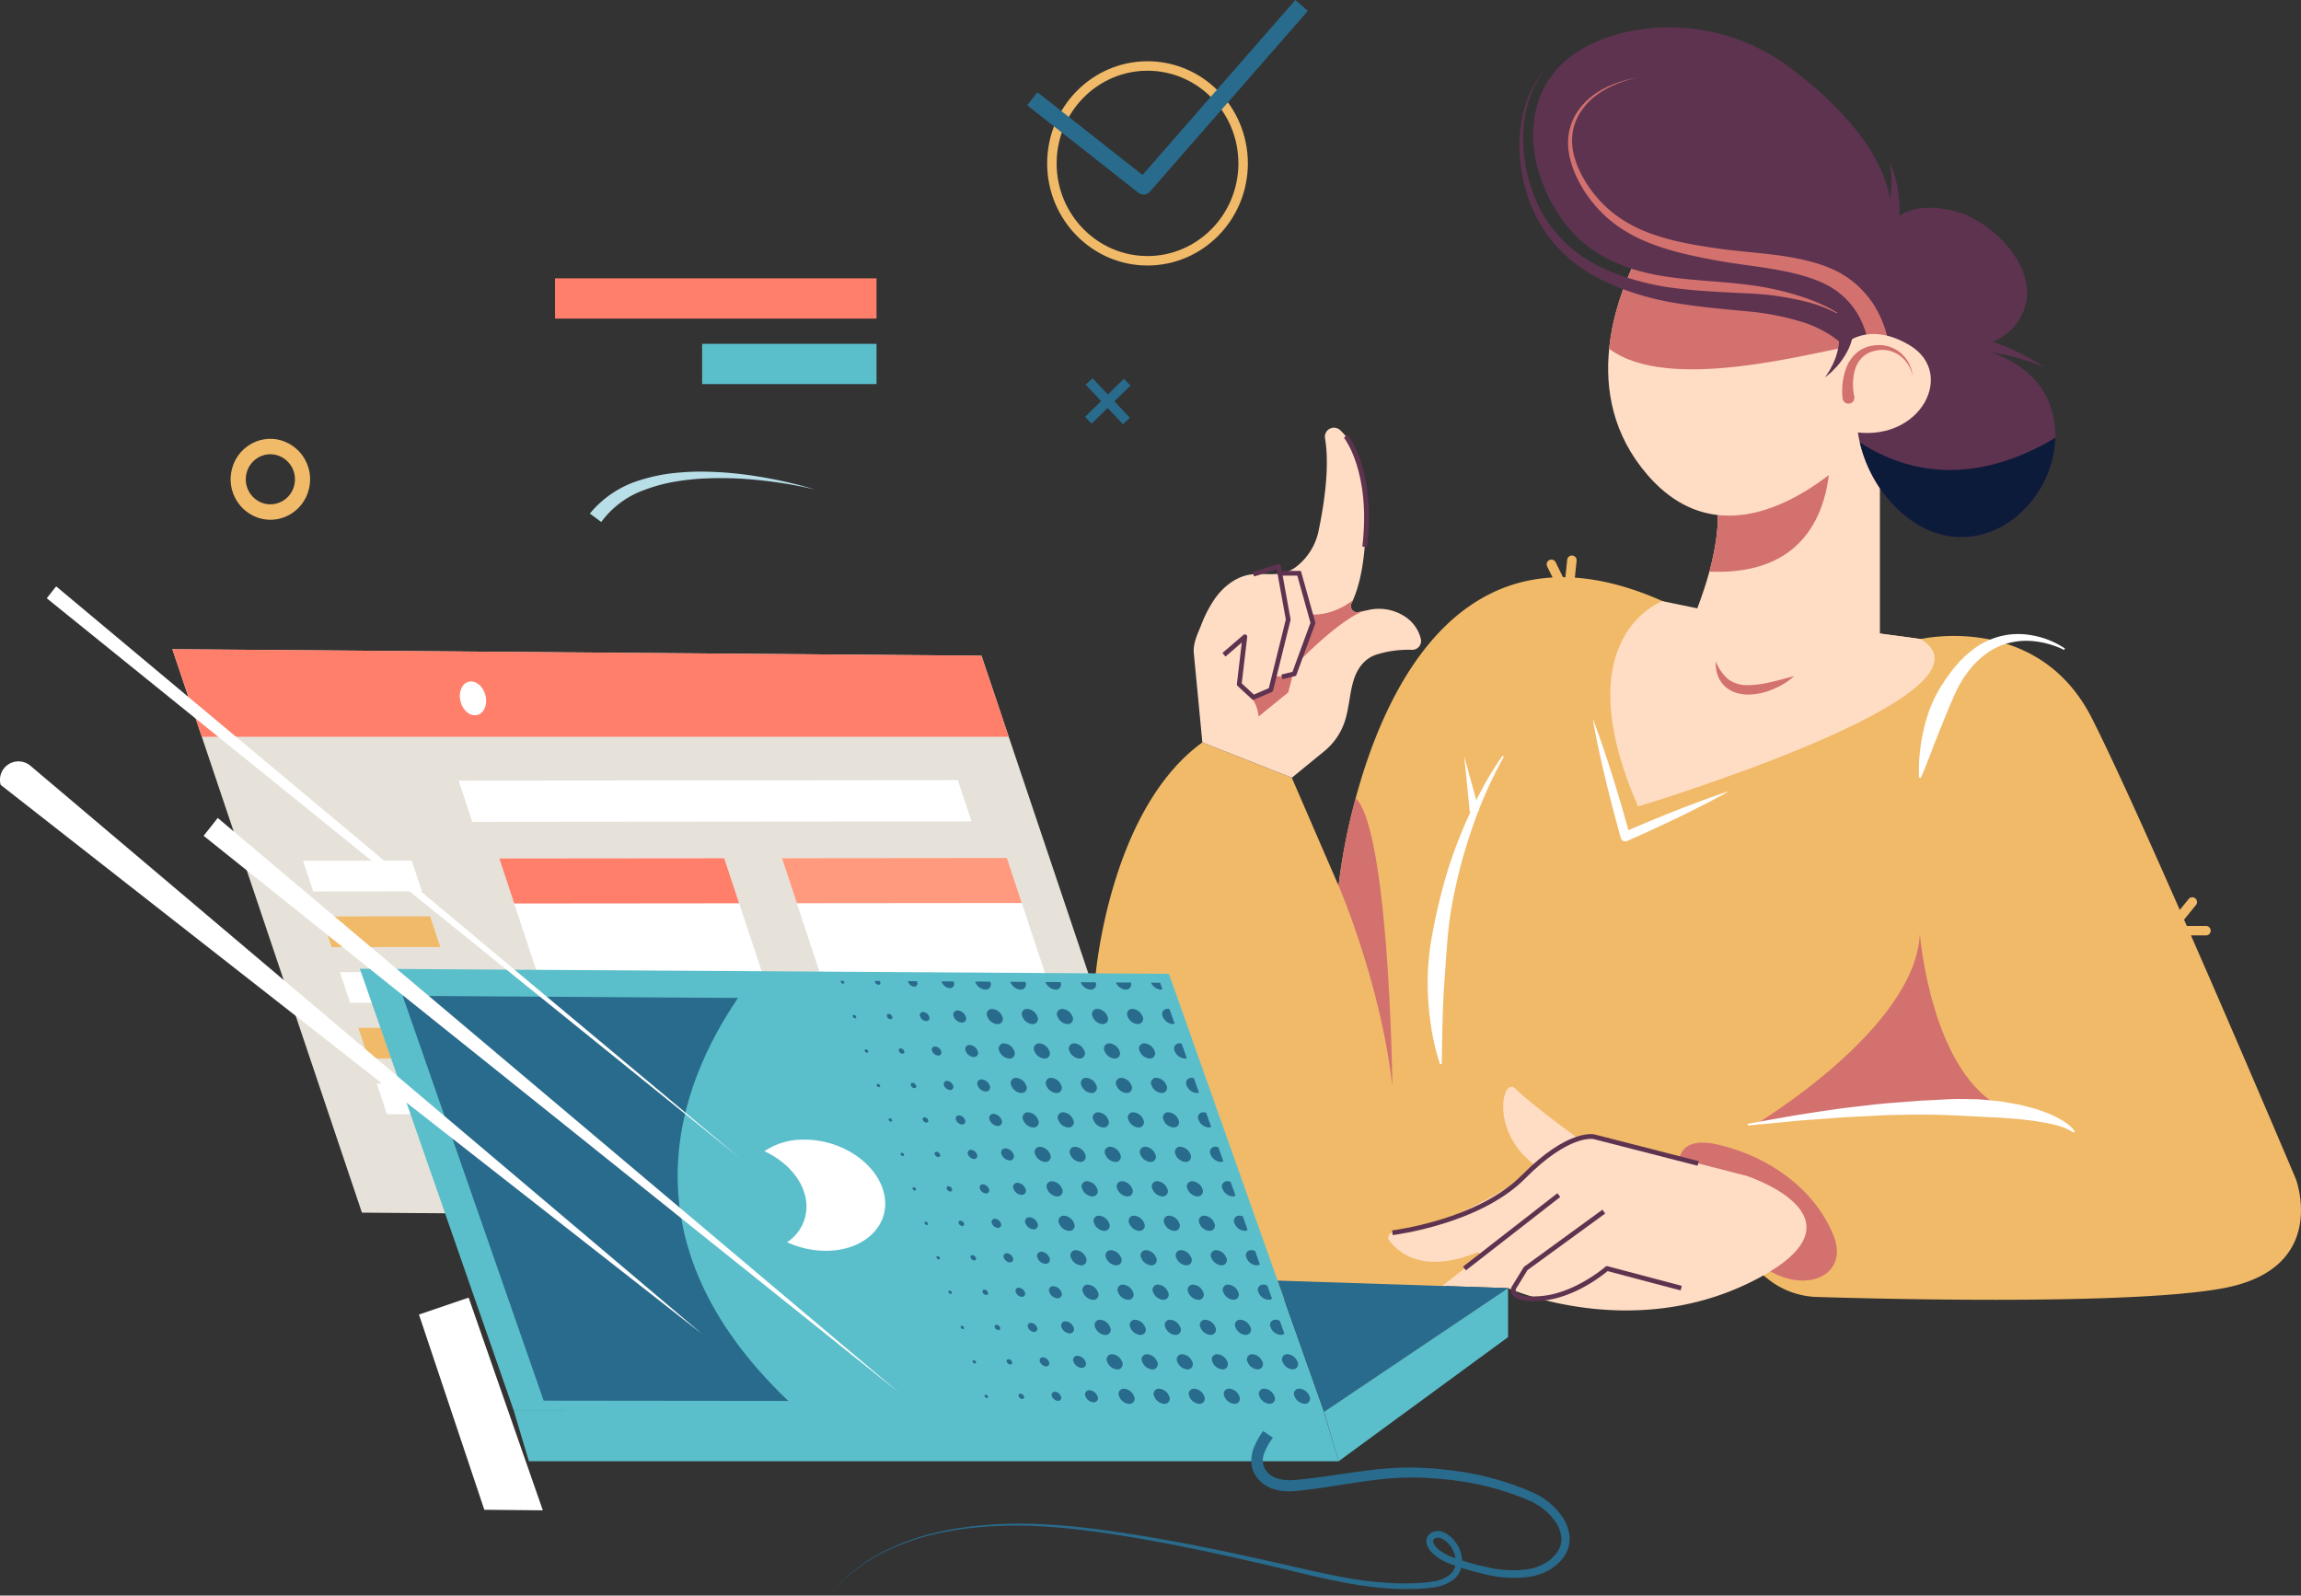 <svg xmlns="http://www.w3.org/2000/svg" width="644.975" height="447.228" viewBox="0 0 644.975 447.228">
  <rect x="0" y="0" width="644.975" height="447.228" fill="#333333" stroke="none"/>
  <g id="Grupo_1316" data-name="Grupo 1316" transform="translate(1135.69 -141.238)">
    <path id="Caminho_426" data-name="Caminho 426" d="M-1030.026,348.958a11.375,11.375,0,0,1-7.786-13.93,11.23,11.23,0,0,1,5.224-6.85,10.88,10.88,0,0,1,8.45-1.081,11.375,11.375,0,0,1,7.786,13.93,11.235,11.235,0,0,1-5.225,6.85,10.915,10.915,0,0,1-5.488,1.489A11,11,0,0,1-1030.026,348.958Zm-.463-17.027a6.95,6.95,0,0,0-3.233,4.24,7.04,7.04,0,0,0,4.818,8.621,6.879,6.879,0,0,0,8.463-4.908,7.04,7.04,0,0,0-4.819-8.621,6.809,6.809,0,0,0-1.833-.253A6.757,6.757,0,0,0-1030.489,331.93Z" transform="translate(-32.823 -62.443)" fill="#f1ba69"/>
    <path id="Caminho_427" data-name="Caminho 427" d="M-1062.86,415.582l8.26,24.539,44.881,133.392,226.8,1.831-45.5-135.224-7.641-22.714Z" transform="translate(-24.523 -92.375)" fill="#e6e2da"/>
    <path id="Caminho_428" data-name="Caminho 428" d="M-1062.86,415.582l8.26,24.539H-828.42l-7.641-22.714Z" transform="translate(-24.523 -92.375)" fill="#ff7f6b"/>
    <path id="Caminho_429" data-name="Caminho 429" d="M-938.048,482.612l139.938-.128-3.825-11.559-139.938.128Z" transform="translate(-65.26 -111.009)" fill="#fff"/>
    <path id="Caminho_430" data-name="Caminho 430" d="M-789.225,552.294l63.063-.058-16.032-48.445-63.063.058Z" transform="translate(-111.261 -122.076)" fill="#fff"/>
    <path id="Caminho_431" data-name="Caminho 431" d="M-801.074,516.487l63.063-.058-4.182-12.638-63.063.058Z" transform="translate(-111.261 -122.076)" fill="#ff9a7e"/>
    <path id="Caminho_432" data-name="Caminho 432" d="M-908.675,552.4l63.063-.058L-861.644,503.9l-63.063.058Z" transform="translate(-71.04 -122.113)" fill="#fff"/>
    <path id="Caminho_433" data-name="Caminho 433" d="M-920.525,516.6l63.063-.058-4.182-12.638-63.063.058Z" transform="translate(-71.04 -122.113)" fill="#ff7f6b"/>
    <path id="Caminho_434" data-name="Caminho 434" d="M-1004.772,513.567l30.456-.028-2.846-8.6-30.456.028Z" transform="translate(-43.123 -122.463)" fill="#fff"/>
    <path id="Caminho_435" data-name="Caminho 435" d="M-996.984,537.1l30.456-.028-2.846-8.6-30.456.028Z" transform="translate(-45.746 -130.387)" fill="#f1ba69"/>
    <path id="Caminho_436" data-name="Caminho 436" d="M-989.2,560.634l30.456-.028-2.846-8.6-30.456.028Z" transform="translate(-48.368 -138.311)" fill="#fff"/>
    <path id="Caminho_437" data-name="Caminho 437" d="M-981.408,584.167l30.456-.028-2.845-8.6-30.457.028Z" transform="translate(-50.99 -146.235)" fill="#f1ba69"/>
    <path id="Caminho_438" data-name="Caminho 438" d="M-973.62,607.7l30.456-.028-2.845-8.6-30.456.028Z" transform="translate(-53.613 -154.159)" fill="#fff"/>
    <path id="Caminho_439" data-name="Caminho 439" d="M-914.328,751.589h226.964l-4.2-14.111H-918.53Z" transform="translate(-73.12 -200.761)" fill="#5bbfcb"/>
    <path id="Caminho_440" data-name="Caminho 440" d="M-672.8,497.42l15.867,87.012,74.2,6.257,9.386-8.019s68.043-33.572,76.294-16.686a43.373,43.373,0,0,0,13.994,16.788,23.108,23.108,0,0,0,12.562,4.136c19.155.587,88.442,2.315,113.955-2.475,29.733-5.59,20.246-30.6,20.246-30.6s-42.107-99.492-57.2-129.2-47.919-22.145-47.919-22.145l-69.8-9.431c-57-27.17-79.95,21.939-88.606,54.025a170.026,170.026,0,0,0-4.812,24.534l-13.1-30.247-25.078-9.9C-669.112,450.513-672.8,497.42-672.8,497.42Z" transform="translate(-155.862 -82.131)" fill="#f1ba69"/>
    <path id="Caminho_441" data-name="Caminho 441" d="M-631.2,385.226c.007,0,2.392,24.961,2.392,24.961l25.078,9.9,9.123-7.463a18.09,18.09,0,0,0,5.744-8.418c1.2-3.683,1.3-7.641,2.426-11.345.987-3.291,2.973-6.085,6.231-7.234a29.993,29.993,0,0,1,10.245-1.391,2.479,2.479,0,0,0,2.372-3.125,10.34,10.34,0,0,0-4.508-6.244,13.314,13.314,0,0,0-10.089-1.817l-.9.193-.068.014c-.034.007-.074.014-.122.027l-1.838.386A1.743,1.743,0,0,1-587,371.176q.192-.382.385-.826c1.825-4.075,3.845-11.716,3.636-25.422-.19-12.784-3.812-19.137-7.231-22.29a2.538,2.538,0,0,0-4.21,2.333c1.372,8.054-.318,18.889-1.885,26.255a17.055,17.055,0,0,1-6.123,9.665c-3.906,3.029-7.568,1.838-12.082,2.155-4.258.289-8.048,3.091-10.6,6.574a34.608,34.608,0,0,0-4.061,7.751C-630.188,379.925-631.466,382.4-631.2,385.226Z" transform="translate(-169.857 -60.851)" fill="#ffddc4"/>
    <path id="Caminho_442" data-name="Caminho 442" d="M-983.623,550.611l.791,2.272,6.251,17.939,1.973,5.665,6.251,17.939,1.973,5.672,6.251,17.939,1.973,5.665,6.243,17.933,1.981,5.679,9.488,27.239,74.894.082,152.2.172-1.838-5.191-1.2-3.379c0-.007-2.21-6.23-2.21-6.23l-1.23-3.483c0-.007-2.169-6.133-2.169-6.133l-1.271-3.573-2.2-6.223-1.3-3.662-2.109-5.961-1.325-3.745-2.081-5.886-1.352-3.807-2.061-5.817-1.372-3.876-2.034-5.748-1.4-3.944-2.014-5.693-1.413-3.986-2-5.645-1.433-4.047-1.98-5.589-1.446-4.089-1.967-5.562-1.46-4.116-1.953-5.521-.663-1.866-2.554-.014-5.67-.041-4.183-.021-5.67-.041-4.2-.021-5.656-.042-4.2-.027-5.656-.034-4.2-.028-5.663-.034-4.189-.028-6.089-.034-3.338-.021-6.953-.048-2.467-.013-7.953-.048-1.331-.007-8.927-.062h-.52l-34.687-.22-10.264-.062-3.622-.021-11.42-.069-3.622-.028L-921.271,551l-3.615-.021-11.435-.076-3.615-.021-11.434-.076-3.609-.021-11.427-.069-3.629-.028-11.42-.068Z" transform="translate(-51.203 -137.841)" fill="#5bbfcb"/>
    <path id="Caminho_443" data-name="Caminho 443" d="M-425.937,632.876s-3.177-11.543,10.944-8.169,26.831,12.356,32.127,25.446-12.71,18.416-24.713,4.032S-425.937,632.876-425.937,632.876Z" transform="translate(-238.879 -162.582)" fill="#d3716e"/>
    <path id="Caminho_444" data-name="Caminho 444" d="M-586.841,412.084c11.941-11.854,17.288-13.947,18.518-14.236l-1.838.386a1.743,1.743,0,0,1-1.892-2.492q.192-.382.385-.826c-6.514,4.908-12.211,3.917-12.211,3.917l.507,2.7Z" transform="translate(-184.804 -85.416)" fill="#d3716e"/>
    <g id="Grupo_1283" data-name="Grupo 1283" transform="translate(-900.015 416.134)">
      <g id="Grupo_1024" data-name="Grupo 1024" transform="translate(127.05 114.334)">
        <g id="Grupo_1023" data-name="Grupo 1023">
          <path id="Caminho_445" data-name="Caminho 445" d="M-587.347,728.057a1.454,1.454,0,0,0-1.357,2.13,3.272,3.272,0,0,0,2.836,2.129,1.455,1.455,0,0,0,1.357-2.13A3.275,3.275,0,0,0-587.347,728.057Z" transform="translate(588.832 -728.057)" fill="#296b8c"/>
        </g>
      </g>
      <g id="Grupo_1026" data-name="Grupo 1026" transform="translate(123.697 104.673)">
        <g id="Grupo_1025" data-name="Grupo 1025">
          <path id="Caminho_446" data-name="Caminho 446" d="M-592.4,713.493a1.455,1.455,0,0,0-1.357,2.13,3.273,3.273,0,0,0,2.836,2.129,1.454,1.454,0,0,0,1.357-2.13A3.272,3.272,0,0,0-592.4,713.493Z" transform="translate(593.886 -713.493)" fill="#296b8c"/>
        </g>
      </g>
      <g id="Grupo_1028" data-name="Grupo 1028" transform="translate(120.345 95.011)">
        <g id="Grupo_1027" data-name="Grupo 1027">
          <path id="Caminho_447" data-name="Caminho 447" d="M-598.811,701.059a3.264,3.264,0,0,0,2.832,2.127,1.54,1.54,0,0,0,1.034-.352l-1.271-3.572a2.675,2.675,0,0,0-1.243-.337A1.454,1.454,0,0,0-598.811,701.059Z" transform="translate(598.94 -698.925)" fill="#296b8c"/>
        </g>
      </g>
      <g id="Grupo_1030" data-name="Grupo 1030" transform="translate(117.218 114.337)">
        <g id="Grupo_1029" data-name="Grupo 1029">
          <path id="Caminho_448" data-name="Caminho 448" d="M-602.171,728.062a1.454,1.454,0,0,0-1.357,2.13,3.271,3.271,0,0,0,2.836,2.129,1.454,1.454,0,0,0,1.356-2.13A3.273,3.273,0,0,0-602.171,728.062Z" transform="translate(603.655 -728.062)" fill="#296b8c"/>
        </g>
      </g>
      <g id="Grupo_1032" data-name="Grupo 1032" transform="translate(113.865 104.677)">
        <g id="Grupo_1031" data-name="Grupo 1031">
          <path id="Caminho_449" data-name="Caminho 449" d="M-607.225,713.5a1.455,1.455,0,0,0-1.357,2.13,3.273,3.273,0,0,0,2.836,2.129,1.454,1.454,0,0,0,1.357-2.13A3.273,3.273,0,0,0-607.225,713.5Z" transform="translate(608.709 -713.498)" fill="#296b8c"/>
        </g>
      </g>
      <g id="Grupo_1034" data-name="Grupo 1034" transform="translate(110.513 95.017)">
        <g id="Grupo_1033" data-name="Grupo 1033">
          <path id="Caminho_450" data-name="Caminho 450" d="M-612.28,698.934a1.454,1.454,0,0,0-1.357,2.13,3.273,3.273,0,0,0,2.835,2.129,1.455,1.455,0,0,0,1.357-2.131A3.271,3.271,0,0,0-612.28,698.934Z" transform="translate(613.764 -698.934)" fill="#296b8c"/>
        </g>
      </g>
      <g id="Grupo_1036" data-name="Grupo 1036" transform="translate(107.386 114.34)">
        <g id="Grupo_1035" data-name="Grupo 1035">
          <path id="Caminho_451" data-name="Caminho 451" d="M-616.994,728.067a1.454,1.454,0,0,0-1.356,2.13,3.271,3.271,0,0,0,2.835,2.129,1.454,1.454,0,0,0,1.357-2.13A3.273,3.273,0,0,0-616.994,728.067Z" transform="translate(618.478 -728.067)" fill="#296b8c"/>
        </g>
      </g>
      <g id="Grupo_1038" data-name="Grupo 1038" transform="translate(104.033 104.68)">
        <g id="Grupo_1037" data-name="Grupo 1037">
          <path id="Caminho_452" data-name="Caminho 452" d="M-622.049,713.5a1.454,1.454,0,0,0-1.357,2.131,3.272,3.272,0,0,0,2.836,2.129,1.454,1.454,0,0,0,1.357-2.13A3.274,3.274,0,0,0-622.049,713.5Z" transform="translate(623.533 -713.503)" fill="#296b8c"/>
        </g>
      </g>
      <g id="Grupo_1040" data-name="Grupo 1040" transform="translate(100.68 95.02)">
        <g id="Grupo_1039" data-name="Grupo 1039">
          <path id="Caminho_453" data-name="Caminho 453" d="M-627.1,698.939a1.454,1.454,0,0,0-1.357,2.13,3.274,3.274,0,0,0,2.836,2.129,1.455,1.455,0,0,0,1.357-2.131A3.272,3.272,0,0,0-627.1,698.939Z" transform="translate(628.587 -698.939)" fill="#296b8c"/>
        </g>
      </g>
      <g id="Grupo_1042" data-name="Grupo 1042" transform="translate(97.554 114.344)">
        <g id="Grupo_1041" data-name="Grupo 1041">
          <path id="Caminho_454" data-name="Caminho 454" d="M-631.817,728.072a1.455,1.455,0,0,0-1.357,2.131,3.274,3.274,0,0,0,2.836,2.129,1.455,1.455,0,0,0,1.357-2.131A3.274,3.274,0,0,0-631.817,728.072Z" transform="translate(633.301 -728.072)" fill="#296b8c"/>
        </g>
      </g>
      <g id="Grupo_1044" data-name="Grupo 1044" transform="translate(94.201 104.683)">
        <g id="Grupo_1043" data-name="Grupo 1043">
          <path id="Caminho_455" data-name="Caminho 455" d="M-636.872,713.508a1.454,1.454,0,0,0-1.356,2.13,3.271,3.271,0,0,0,2.835,2.129,1.454,1.454,0,0,0,1.357-2.13A3.273,3.273,0,0,0-636.872,713.508Z" transform="translate(638.356 -713.508)" fill="#296b8c"/>
        </g>
      </g>
      <g id="Grupo_1046" data-name="Grupo 1046" transform="translate(90.848 95.023)">
        <g id="Grupo_1045" data-name="Grupo 1045">
          <path id="Caminho_456" data-name="Caminho 456" d="M-641.927,698.944a1.454,1.454,0,0,0-1.357,2.13,3.272,3.272,0,0,0,2.835,2.129,1.454,1.454,0,0,0,1.357-2.13A3.271,3.271,0,0,0-641.927,698.944Z" transform="translate(643.411 -698.944)" fill="#296b8c"/>
        </g>
      </g>
      <g id="Grupo_1048" data-name="Grupo 1048" transform="translate(87.722 114.348)">
        <g id="Grupo_1047" data-name="Grupo 1047">
          <path id="Caminho_457" data-name="Caminho 457" d="M-646.64,728.078a1.454,1.454,0,0,0-1.357,2.13,3.274,3.274,0,0,0,2.836,2.129,1.455,1.455,0,0,0,1.357-2.131A3.273,3.273,0,0,0-646.64,728.078Z" transform="translate(648.125 -728.078)" fill="#296b8c"/>
        </g>
      </g>
      <g id="Grupo_1050" data-name="Grupo 1050" transform="translate(84.369 104.687)">
        <g id="Grupo_1049" data-name="Grupo 1049">
          <path id="Caminho_458" data-name="Caminho 458" d="M-651.7,713.513a1.455,1.455,0,0,0-1.357,2.13,3.271,3.271,0,0,0,2.836,2.129,1.454,1.454,0,0,0,1.357-2.13A3.274,3.274,0,0,0-651.7,713.513Z" transform="translate(653.179 -713.513)" fill="#296b8c"/>
        </g>
      </g>
      <g id="Grupo_1052" data-name="Grupo 1052" transform="translate(81.016 95.027)">
        <g id="Grupo_1051" data-name="Grupo 1051">
          <path id="Caminho_459" data-name="Caminho 459" d="M-656.75,698.949a1.454,1.454,0,0,0-1.357,2.131,3.272,3.272,0,0,0,2.836,2.129,1.454,1.454,0,0,0,1.356-2.13A3.272,3.272,0,0,0-656.75,698.949Z" transform="translate(658.234 -698.949)" fill="#296b8c"/>
        </g>
      </g>
      <g id="Grupo_1054" data-name="Grupo 1054" transform="translate(77.889 114.351)">
        <g id="Grupo_1053" data-name="Grupo 1053">
          <path id="Caminho_460" data-name="Caminho 460" d="M-661.464,728.083a1.454,1.454,0,0,0-1.357,2.13,3.271,3.271,0,0,0,2.835,2.129,1.454,1.454,0,0,0,1.357-2.13A3.271,3.271,0,0,0-661.464,728.083Z" transform="translate(662.948 -728.083)" fill="#296b8c"/>
        </g>
      </g>
      <g id="Grupo_1056" data-name="Grupo 1056" transform="translate(74.537 104.69)">
        <g id="Grupo_1055" data-name="Grupo 1055">
          <path id="Caminho_461" data-name="Caminho 461" d="M-666.518,713.518a1.454,1.454,0,0,0-1.357,2.13,3.271,3.271,0,0,0,2.836,2.129,1.454,1.454,0,0,0,1.356-2.13A3.273,3.273,0,0,0-666.518,713.518Z" transform="translate(668.003 -713.518)" fill="#296b8c"/>
        </g>
      </g>
      <g id="Grupo_1058" data-name="Grupo 1058" transform="translate(71.184 95.03)">
        <g id="Grupo_1057" data-name="Grupo 1057">
          <path id="Caminho_462" data-name="Caminho 462" d="M-671.573,698.954a1.455,1.455,0,0,0-1.357,2.13,3.273,3.273,0,0,0,2.836,2.129,1.454,1.454,0,0,0,1.357-2.13A3.272,3.272,0,0,0-671.573,698.954Z" transform="translate(673.057 -698.954)" fill="#296b8c"/>
        </g>
      </g>
      <g id="Grupo_1060" data-name="Grupo 1060" transform="translate(68.502 114.78)">
        <g id="Grupo_1059" data-name="Grupo 1059">
          <path id="Caminho_463" data-name="Caminho 463" d="M-675.914,728.73a1.163,1.163,0,0,0-1.086,1.7,2.618,2.618,0,0,0,2.268,1.7,1.163,1.163,0,0,0,1.086-1.7A2.617,2.617,0,0,0-675.914,728.73Z" transform="translate(677.101 -728.73)" fill="#296b8c"/>
        </g>
      </g>
      <g id="Grupo_1062" data-name="Grupo 1062" transform="translate(65.149 105.12)">
        <g id="Grupo_1061" data-name="Grupo 1061">
          <path id="Caminho_464" data-name="Caminho 464" d="M-680.968,714.166a1.163,1.163,0,0,0-1.086,1.7,2.617,2.617,0,0,0,2.268,1.7,1.163,1.163,0,0,0,1.085-1.7A2.617,2.617,0,0,0-680.968,714.166Z" transform="translate(682.156 -714.166)" fill="#296b8c"/>
        </g>
      </g>
      <g id="Grupo_1064" data-name="Grupo 1064" transform="translate(61.797 95.459)">
        <g id="Grupo_1063" data-name="Grupo 1063">
          <path id="Caminho_465" data-name="Caminho 465" d="M-686.023,699.6a1.164,1.164,0,0,0-1.086,1.7,2.618,2.618,0,0,0,2.268,1.7,1.163,1.163,0,0,0,1.085-1.7A2.618,2.618,0,0,0-686.023,699.6Z" transform="translate(687.21 -699.601)" fill="#296b8c"/>
        </g>
      </g>
      <g id="Grupo_1066" data-name="Grupo 1066" transform="translate(59.114 115.209)">
        <g id="Grupo_1065" data-name="Grupo 1065">
          <path id="Caminho_466" data-name="Caminho 466" d="M-690.363,729.377a.873.873,0,0,0-.815,1.278,1.964,1.964,0,0,0,1.7,1.278.873.873,0,0,0,.814-1.278A1.964,1.964,0,0,0-690.363,729.377Z" transform="translate(691.254 -729.377)" fill="#296b8c"/>
        </g>
      </g>
      <g id="Grupo_1068" data-name="Grupo 1068" transform="translate(55.762 105.549)">
        <g id="Grupo_1067" data-name="Grupo 1067">
          <path id="Caminho_467" data-name="Caminho 467" d="M-695.418,714.813a.872.872,0,0,0-.814,1.278,1.963,1.963,0,0,0,1.7,1.277.872.872,0,0,0,.814-1.278A1.964,1.964,0,0,0-695.418,714.813Z" transform="translate(696.308 -714.813)" fill="#296b8c"/>
        </g>
      </g>
      <g id="Grupo_1070" data-name="Grupo 1070" transform="translate(52.409 95.889)">
        <g id="Grupo_1069" data-name="Grupo 1069">
          <path id="Caminho_468" data-name="Caminho 468" d="M-700.473,700.249a.872.872,0,0,0-.814,1.278,1.963,1.963,0,0,0,1.7,1.277.873.873,0,0,0,.814-1.279A1.962,1.962,0,0,0-700.473,700.249Z" transform="translate(701.363 -700.249)" fill="#296b8c"/>
        </g>
      </g>
      <g id="Grupo_1072" data-name="Grupo 1072" transform="translate(49.838 115.745)">
        <g id="Grupo_1071" data-name="Grupo 1071">
          <path id="Caminho_469" data-name="Caminho 469" d="M-704.72,730.185a.509.509,0,0,0-.475.746,1.144,1.144,0,0,0,.992.745.509.509,0,0,0,.475-.746A1.145,1.145,0,0,0-704.72,730.185Z" transform="translate(705.239 -730.185)" fill="#296b8c"/>
        </g>
      </g>
      <g id="Grupo_1074" data-name="Grupo 1074" transform="translate(46.486 106.085)">
        <g id="Grupo_1073" data-name="Grupo 1073">
          <path id="Caminho_470" data-name="Caminho 470" d="M-709.774,715.621a.509.509,0,0,0-.474.746,1.143,1.143,0,0,0,.992.745.509.509,0,0,0,.476-.745A1.145,1.145,0,0,0-709.774,715.621Z" transform="translate(710.293 -715.621)" fill="#296b8c"/>
        </g>
      </g>
      <g id="Grupo_1076" data-name="Grupo 1076" transform="translate(43.133 96.424)">
        <g id="Grupo_1075" data-name="Grupo 1075">
          <path id="Caminho_471" data-name="Caminho 471" d="M-714.829,701.056a.509.509,0,0,0-.475.746,1.145,1.145,0,0,0,.992.745.509.509,0,0,0,.475-.746A1.145,1.145,0,0,0-714.829,701.056Z" transform="translate(715.348 -701.056)" fill="#296b8c"/>
        </g>
      </g>
      <g id="Grupo_1078" data-name="Grupo 1078" transform="translate(40.295 116.025)">
        <g id="Grupo_1077" data-name="Grupo 1077">
          <path id="Caminho_472" data-name="Caminho 472" d="M-719.3,730.607a.32.32,0,0,0-.3.469.719.719,0,0,0,.624.468.32.32,0,0,0,.3-.469A.719.719,0,0,0-719.3,730.607Z" transform="translate(719.626 -730.607)" fill="#296b8c"/>
        </g>
      </g>
      <g id="Grupo_1080" data-name="Grupo 1080" transform="translate(36.943 106.365)">
        <g id="Grupo_1079" data-name="Grupo 1079">
          <path id="Caminho_473" data-name="Caminho 473" d="M-724.355,716.043a.32.32,0,0,0-.3.469.719.719,0,0,0,.623.468.32.32,0,0,0,.3-.469A.721.721,0,0,0-724.355,716.043Z" transform="translate(724.681 -716.043)" fill="#296b8c"/>
        </g>
      </g>
      <g id="Grupo_1082" data-name="Grupo 1082" transform="translate(33.59 96.705)">
        <g id="Grupo_1081" data-name="Grupo 1081">
          <path id="Caminho_474" data-name="Caminho 474" d="M-729.41,701.479a.32.32,0,0,0-.3.469.721.721,0,0,0,.624.468.32.32,0,0,0,.3-.469A.72.72,0,0,0-729.41,701.479Z" transform="translate(729.736 -701.479)" fill="#296b8c"/>
        </g>
      </g>
      <g id="Grupo_1084" data-name="Grupo 1084" transform="translate(116.929 85.167)">
        <g id="Grupo_1083" data-name="Grupo 1083">
          <path id="Caminho_475" data-name="Caminho 475" d="M-603.965,686.218a3.266,3.266,0,0,0,2.838,2.127,1.552,1.552,0,0,0,.973-.3l-1.3-3.662a2.523,2.523,0,0,0-1.155-.3A1.459,1.459,0,0,0-603.965,686.218Z" transform="translate(604.09 -684.084)" fill="#296b8c"/>
        </g>
      </g>
      <g id="Grupo_1086" data-name="Grupo 1086" transform="translate(113.574 75.509)">
        <g id="Grupo_1085" data-name="Grupo 1085">
          <path id="Caminho_476" data-name="Caminho 476" d="M-609.02,671.65a3.271,3.271,0,0,0,2.832,2.134,1.568,1.568,0,0,0,.925-.269l-1.325-3.745a2.632,2.632,0,0,0-1.074-.247A1.449,1.449,0,0,0-609.02,671.65Z" transform="translate(609.149 -669.523)" fill="#296b8c"/>
        </g>
      </g>
      <g id="Grupo_1088" data-name="Grupo 1088" transform="translate(110.222 65.851)">
        <g id="Grupo_1087" data-name="Grupo 1087">
          <path id="Caminho_477" data-name="Caminho 477" d="M-614.073,657.089a3.264,3.264,0,0,0,2.832,2.127,1.59,1.59,0,0,0,.872-.234l-1.352-3.807a2.551,2.551,0,0,0-.994-.214A1.45,1.45,0,0,0-614.073,657.089Z" transform="translate(614.202 -654.962)" fill="#296b8c"/>
        </g>
      </g>
      <g id="Grupo_1090" data-name="Grupo 1090" transform="translate(106.87 56.186)">
        <g id="Grupo_1089" data-name="Grupo 1089">
          <path id="Caminho_478" data-name="Caminho 478" d="M-616.856,640.577a2.579,2.579,0,0,0-.919-.186,1.454,1.454,0,0,0-1.352,2.134,3.263,3.263,0,0,0,2.832,2.127,1.6,1.6,0,0,0,.811-.2Z" transform="translate(619.255 -640.391)" fill="#296b8c"/>
        </g>
      </g>
      <g id="Grupo_1092" data-name="Grupo 1092" transform="translate(103.515 46.528)">
        <g id="Grupo_1091" data-name="Grupo 1091">
          <path id="Caminho_479" data-name="Caminho 479" d="M-624.188,627.957a3.287,3.287,0,0,0,2.838,2.134,1.729,1.729,0,0,0,.757-.165l-1.4-3.945a2.572,2.572,0,0,0-.838-.151A1.453,1.453,0,0,0-624.188,627.957Z" transform="translate(624.314 -625.83)" fill="#296b8c"/>
        </g>
      </g>
      <g id="Grupo_1094" data-name="Grupo 1094" transform="translate(100.163 36.87)">
        <g id="Grupo_1093" data-name="Grupo 1093">
          <path id="Caminho_480" data-name="Caminho 480" d="M-629.242,613.4a3.281,3.281,0,0,0,2.838,2.127,1.7,1.7,0,0,0,.7-.138l-1.413-3.986a2.279,2.279,0,0,0-.763-.131A1.454,1.454,0,0,0-629.242,613.4Z" transform="translate(629.367 -611.269)" fill="#296b8c"/>
        </g>
      </g>
      <g id="Grupo_1096" data-name="Grupo 1096" transform="translate(96.811 27.205)">
        <g id="Grupo_1095" data-name="Grupo 1095">
          <path id="Caminho_481" data-name="Caminho 481" d="M-634.295,598.832a3.273,3.273,0,0,0,2.838,2.127,1.806,1.806,0,0,0,.635-.11l-1.433-4.047a2.372,2.372,0,0,0-.683-.1A1.459,1.459,0,0,0-634.295,598.832Z" transform="translate(634.42 -596.698)" fill="#296b8c"/>
        </g>
      </g>
      <g id="Grupo_1098" data-name="Grupo 1098" transform="translate(93.46 17.547)">
        <g id="Grupo_1097" data-name="Grupo 1097">
          <path id="Caminho_482" data-name="Caminho 482" d="M-639.348,584.264a3.271,3.271,0,0,0,2.838,2.134,1.869,1.869,0,0,0,.574-.089l-1.446-4.089a2.314,2.314,0,0,0-.608-.083A1.455,1.455,0,0,0-639.348,584.264Z" transform="translate(639.473 -582.137)" fill="#296b8c"/>
        </g>
      </g>
      <g id="Grupo_1100" data-name="Grupo 1100" transform="translate(90.105 7.888)">
        <g id="Grupo_1099" data-name="Grupo 1099">
          <path id="Caminho_483" data-name="Caminho 483" d="M-644.4,569.7a3.262,3.262,0,0,0,2.831,2.127,1.753,1.753,0,0,0,.521-.076l-1.46-4.116a2.368,2.368,0,0,0-.534-.062A1.449,1.449,0,0,0-644.4,569.7Z" transform="translate(644.532 -567.576)" fill="#296b8c"/>
        </g>
      </g>
      <g id="Grupo_1102" data-name="Grupo 1102" transform="translate(86.956 0.551)">
        <g id="Grupo_1101" data-name="Grupo 1101">
          <path id="Caminho_484" data-name="Caminho 484" d="M-649.279,556.513a3.264,3.264,0,0,0,2.757,1.934,1.911,1.911,0,0,0,.46-.055l-.663-1.865Z" transform="translate(649.279 -556.513)" fill="#296b8c"/>
        </g>
      </g>
      <g id="Grupo_1104" data-name="Grupo 1104" transform="translate(107.096 85.171)">
        <g id="Grupo_1103" data-name="Grupo 1103">
          <path id="Caminho_485" data-name="Caminho 485" d="M-617.431,684.091a1.454,1.454,0,0,0-1.357,2.13,3.273,3.273,0,0,0,2.836,2.129,1.454,1.454,0,0,0,1.356-2.131A3.271,3.271,0,0,0-617.431,684.091Z" transform="translate(618.916 -684.091)" fill="#296b8c"/>
        </g>
      </g>
      <g id="Grupo_1106" data-name="Grupo 1106" transform="translate(103.743 75.511)">
        <g id="Grupo_1105" data-name="Grupo 1105">
          <path id="Caminho_486" data-name="Caminho 486" d="M-622.486,669.527a1.454,1.454,0,0,0-1.357,2.13,3.271,3.271,0,0,0,2.836,2.129,1.454,1.454,0,0,0,1.357-2.13A3.273,3.273,0,0,0-622.486,669.527Z" transform="translate(623.97 -669.527)" fill="#296b8c"/>
        </g>
      </g>
      <g id="Grupo_1108" data-name="Grupo 1108" transform="translate(100.39 65.851)">
        <g id="Grupo_1107" data-name="Grupo 1107">
          <path id="Caminho_487" data-name="Caminho 487" d="M-627.541,654.962a1.455,1.455,0,0,0-1.357,2.131,3.272,3.272,0,0,0,2.836,2.129,1.454,1.454,0,0,0,1.357-2.13A3.273,3.273,0,0,0-627.541,654.962Z" transform="translate(629.025 -654.962)" fill="#296b8c"/>
        </g>
      </g>
      <g id="Grupo_1110" data-name="Grupo 1110" transform="translate(97.037 56.19)">
        <g id="Grupo_1109" data-name="Grupo 1109">
          <path id="Caminho_488" data-name="Caminho 488" d="M-632.6,640.4a1.454,1.454,0,0,0-1.357,2.13,3.272,3.272,0,0,0,2.836,2.129,1.454,1.454,0,0,0,1.356-2.131A3.272,3.272,0,0,0-632.6,640.4Z" transform="translate(634.08 -640.398)" fill="#296b8c"/>
        </g>
      </g>
      <g id="Grupo_1112" data-name="Grupo 1112" transform="translate(93.685 46.53)">
        <g id="Grupo_1111" data-name="Grupo 1111">
          <path id="Caminho_489" data-name="Caminho 489" d="M-637.65,625.834a1.454,1.454,0,0,0-1.357,2.13,3.274,3.274,0,0,0,2.836,2.129,1.455,1.455,0,0,0,1.357-2.13A3.272,3.272,0,0,0-637.65,625.834Z" transform="translate(639.135 -625.834)" fill="#296b8c"/>
        </g>
      </g>
      <g id="Grupo_1114" data-name="Grupo 1114" transform="translate(90.332 36.87)">
        <g id="Grupo_1113" data-name="Grupo 1113">
          <path id="Caminho_490" data-name="Caminho 490" d="M-642.705,611.27a1.454,1.454,0,0,0-1.357,2.13,3.272,3.272,0,0,0,2.836,2.129,1.454,1.454,0,0,0,1.357-2.13A3.273,3.273,0,0,0-642.705,611.27Z" transform="translate(644.189 -611.27)" fill="#296b8c"/>
        </g>
      </g>
      <g id="Grupo_1116" data-name="Grupo 1116" transform="translate(86.979 27.209)">
        <g id="Grupo_1115" data-name="Grupo 1115">
          <path id="Caminho_491" data-name="Caminho 491" d="M-647.76,596.705a1.454,1.454,0,0,0-1.357,2.13,3.271,3.271,0,0,0,2.835,2.129,1.454,1.454,0,0,0,1.357-2.131A3.273,3.273,0,0,0-647.76,596.705Z" transform="translate(649.244 -596.705)" fill="#296b8c"/>
        </g>
      </g>
      <g id="Grupo_1118" data-name="Grupo 1118" transform="translate(83.626 17.549)">
        <g id="Grupo_1117" data-name="Grupo 1117">
          <path id="Caminho_492" data-name="Caminho 492" d="M-652.815,582.141a1.454,1.454,0,0,0-1.357,2.13,3.271,3.271,0,0,0,2.836,2.129,1.454,1.454,0,0,0,1.357-2.13A3.273,3.273,0,0,0-652.815,582.141Z" transform="translate(654.299 -582.141)" fill="#296b8c"/>
        </g>
      </g>
      <g id="Grupo_1120" data-name="Grupo 1120" transform="translate(80.274 7.889)">
        <g id="Grupo_1119" data-name="Grupo 1119">
          <path id="Caminho_493" data-name="Caminho 493" d="M-657.869,567.577a1.454,1.454,0,0,0-1.357,2.13,3.274,3.274,0,0,0,2.836,2.129,1.455,1.455,0,0,0,1.357-2.13A3.272,3.272,0,0,0-657.869,567.577Z" transform="translate(659.353 -567.577)" fill="#296b8c"/>
        </g>
      </g>
      <g id="Grupo_1122" data-name="Grupo 1122" transform="translate(77.103 0.489)">
        <g id="Grupo_1121" data-name="Grupo 1121">
          <path id="Caminho_494" data-name="Caminho 494" d="M-664.133,556.42a3.258,3.258,0,0,0,2.777,2,1.431,1.431,0,0,0,1.406-1.983Z" transform="translate(664.133 -556.42)" fill="#296b8c"/>
        </g>
      </g>
      <g id="Grupo_1124" data-name="Grupo 1124" transform="translate(97.263 85.175)">
        <g id="Grupo_1123" data-name="Grupo 1123">
          <path id="Caminho_495" data-name="Caminho 495" d="M-632.255,684.1a1.454,1.454,0,0,0-1.356,2.13,3.273,3.273,0,0,0,2.835,2.129,1.454,1.454,0,0,0,1.357-2.13A3.271,3.271,0,0,0-632.255,684.1Z" transform="translate(633.739 -684.096)" fill="#296b8c"/>
        </g>
      </g>
      <g id="Grupo_1126" data-name="Grupo 1126" transform="translate(93.91 75.514)">
        <g id="Grupo_1125" data-name="Grupo 1125">
          <path id="Caminho_496" data-name="Caminho 496" d="M-637.31,669.531a1.455,1.455,0,0,0-1.357,2.131,3.273,3.273,0,0,0,2.836,2.129,1.454,1.454,0,0,0,1.356-2.131A3.273,3.273,0,0,0-637.31,669.531Z" transform="translate(638.794 -669.531)" fill="#296b8c"/>
        </g>
      </g>
      <g id="Grupo_1128" data-name="Grupo 1128" transform="translate(90.558 65.854)">
        <g id="Grupo_1127" data-name="Grupo 1127">
          <path id="Caminho_497" data-name="Caminho 497" d="M-642.364,654.967a1.455,1.455,0,0,0-1.357,2.131,3.272,3.272,0,0,0,2.836,2.129,1.454,1.454,0,0,0,1.357-2.13A3.274,3.274,0,0,0-642.364,654.967Z" transform="translate(643.848 -654.967)" fill="#296b8c"/>
        </g>
      </g>
      <g id="Grupo_1130" data-name="Grupo 1130" transform="translate(87.205 56.194)">
        <g id="Grupo_1129" data-name="Grupo 1129">
          <path id="Caminho_498" data-name="Caminho 498" d="M-647.419,640.4a1.454,1.454,0,0,0-1.356,2.13,3.272,3.272,0,0,0,2.835,2.129,1.454,1.454,0,0,0,1.357-2.131A3.271,3.271,0,0,0-647.419,640.4Z" transform="translate(648.903 -640.403)" fill="#296b8c"/>
        </g>
      </g>
      <g id="Grupo_1132" data-name="Grupo 1132" transform="translate(83.852 46.534)">
        <g id="Grupo_1131" data-name="Grupo 1131">
          <path id="Caminho_499" data-name="Caminho 499" d="M-652.474,625.839a1.454,1.454,0,0,0-1.357,2.131A3.273,3.273,0,0,0-651,630.1a1.454,1.454,0,0,0,1.357-2.13A3.271,3.271,0,0,0-652.474,625.839Z" transform="translate(653.958 -625.839)" fill="#296b8c"/>
        </g>
      </g>
      <g id="Grupo_1134" data-name="Grupo 1134" transform="translate(80.5 36.873)">
        <g id="Grupo_1133" data-name="Grupo 1133">
          <path id="Caminho_500" data-name="Caminho 500" d="M-657.528,611.274a1.455,1.455,0,0,0-1.357,2.13,3.272,3.272,0,0,0,2.835,2.13,1.455,1.455,0,0,0,1.357-2.131A3.274,3.274,0,0,0-657.528,611.274Z" transform="translate(659.012 -611.274)" fill="#296b8c"/>
        </g>
      </g>
      <g id="Grupo_1136" data-name="Grupo 1136" transform="translate(77.147 27.213)">
        <g id="Grupo_1135" data-name="Grupo 1135">
          <path id="Caminho_501" data-name="Caminho 501" d="M-662.583,596.71a1.455,1.455,0,0,0-1.357,2.13,3.272,3.272,0,0,0,2.836,2.129,1.454,1.454,0,0,0,1.357-2.13A3.274,3.274,0,0,0-662.583,596.71Z" transform="translate(664.067 -596.71)" fill="#296b8c"/>
        </g>
      </g>
      <g id="Grupo_1138" data-name="Grupo 1138" transform="translate(73.794 17.553)">
        <g id="Grupo_1137" data-name="Grupo 1137">
          <path id="Caminho_502" data-name="Caminho 502" d="M-667.638,582.146a1.454,1.454,0,0,0-1.356,2.13,3.272,3.272,0,0,0,2.835,2.129,1.454,1.454,0,0,0,1.357-2.13A3.273,3.273,0,0,0-667.638,582.146Z" transform="translate(669.122 -582.146)" fill="#296b8c"/>
        </g>
      </g>
      <g id="Grupo_1140" data-name="Grupo 1140" transform="translate(70.441 7.892)">
        <g id="Grupo_1139" data-name="Grupo 1139">
          <path id="Caminho_503" data-name="Caminho 503" d="M-672.693,567.582a1.454,1.454,0,0,0-1.357,2.131,3.272,3.272,0,0,0,2.835,2.129,1.455,1.455,0,0,0,1.358-2.131A3.273,3.273,0,0,0-672.693,567.582Z" transform="translate(674.177 -567.582)" fill="#296b8c"/>
        </g>
      </g>
      <g id="Grupo_1142" data-name="Grupo 1142" transform="translate(67.238 0.426)">
        <g id="Grupo_1141" data-name="Grupo 1141">
          <path id="Caminho_504" data-name="Caminho 504" d="M-679.007,556.326a3.271,3.271,0,0,0,2.811,2.065,1.438,1.438,0,0,0,1.385-2.045Z" transform="translate(679.007 -556.326)" fill="#296b8c"/>
        </g>
      </g>
      <g id="Grupo_1144" data-name="Grupo 1144" transform="translate(87.431 85.178)">
        <g id="Grupo_1143" data-name="Grupo 1143">
          <path id="Caminho_505" data-name="Caminho 505" d="M-647.078,684.1a1.454,1.454,0,0,0-1.357,2.13,3.274,3.274,0,0,0,2.836,2.129,1.455,1.455,0,0,0,1.357-2.13A3.272,3.272,0,0,0-647.078,684.1Z" transform="translate(648.562 -684.101)" fill="#296b8c"/>
        </g>
      </g>
      <g id="Grupo_1146" data-name="Grupo 1146" transform="translate(84.079 75.517)">
        <g id="Grupo_1145" data-name="Grupo 1145">
          <path id="Caminho_506" data-name="Caminho 506" d="M-652.133,669.536a1.455,1.455,0,0,0-1.356,2.131,3.273,3.273,0,0,0,2.835,2.129,1.454,1.454,0,0,0,1.357-2.13A3.273,3.273,0,0,0-652.133,669.536Z" transform="translate(653.617 -669.536)" fill="#296b8c"/>
        </g>
      </g>
      <g id="Grupo_1148" data-name="Grupo 1148" transform="translate(80.726 65.857)">
        <g id="Grupo_1147" data-name="Grupo 1147">
          <path id="Caminho_507" data-name="Caminho 507" d="M-657.188,654.972a1.454,1.454,0,0,0-1.357,2.13,3.271,3.271,0,0,0,2.836,2.129,1.454,1.454,0,0,0,1.356-2.13A3.273,3.273,0,0,0-657.188,654.972Z" transform="translate(658.672 -654.972)" fill="#296b8c"/>
        </g>
      </g>
      <g id="Grupo_1150" data-name="Grupo 1150" transform="translate(77.373 56.197)">
        <g id="Grupo_1149" data-name="Grupo 1149">
          <path id="Caminho_508" data-name="Caminho 508" d="M-662.242,640.408a1.455,1.455,0,0,0-1.357,2.13,3.273,3.273,0,0,0,2.835,2.129,1.455,1.455,0,0,0,1.357-2.13A3.275,3.275,0,0,0-662.242,640.408Z" transform="translate(663.726 -640.408)" fill="#296b8c"/>
        </g>
      </g>
      <g id="Grupo_1152" data-name="Grupo 1152" transform="translate(74.02 46.537)">
        <g id="Grupo_1151" data-name="Grupo 1151">
          <path id="Caminho_509" data-name="Caminho 509" d="M-667.3,625.844a1.454,1.454,0,0,0-1.357,2.13,3.273,3.273,0,0,0,2.836,2.129,1.454,1.454,0,0,0,1.357-2.13A3.272,3.272,0,0,0-667.3,625.844Z" transform="translate(668.781 -625.844)" fill="#296b8c"/>
        </g>
      </g>
      <g id="Grupo_1154" data-name="Grupo 1154" transform="translate(70.668 36.877)">
        <g id="Grupo_1153" data-name="Grupo 1153">
          <path id="Caminho_510" data-name="Caminho 510" d="M-672.352,611.28a1.454,1.454,0,0,0-1.357,2.13,3.273,3.273,0,0,0,2.835,2.129,1.454,1.454,0,0,0,1.357-2.131A3.271,3.271,0,0,0-672.352,611.28Z" transform="translate(673.836 -611.28)" fill="#296b8c"/>
        </g>
      </g>
      <g id="Grupo_1156" data-name="Grupo 1156" transform="translate(67.315 27.216)">
        <g id="Grupo_1155" data-name="Grupo 1155">
          <path id="Caminho_511" data-name="Caminho 511" d="M-677.406,596.715a1.455,1.455,0,0,0-1.357,2.131,3.272,3.272,0,0,0,2.836,2.128,1.454,1.454,0,0,0,1.357-2.13A3.275,3.275,0,0,0-677.406,596.715Z" transform="translate(678.89 -596.715)" fill="#296b8c"/>
        </g>
      </g>
      <g id="Grupo_1158" data-name="Grupo 1158" transform="translate(63.962 17.556)">
        <g id="Grupo_1157" data-name="Grupo 1157">
          <path id="Caminho_512" data-name="Caminho 512" d="M-682.461,582.151a1.455,1.455,0,0,0-1.357,2.13,3.274,3.274,0,0,0,2.836,2.129,1.454,1.454,0,0,0,1.357-2.13A3.274,3.274,0,0,0-682.461,582.151Z" transform="translate(683.945 -582.151)" fill="#296b8c"/>
        </g>
      </g>
      <g id="Grupo_1160" data-name="Grupo 1160" transform="translate(60.609 7.896)">
        <g id="Grupo_1159" data-name="Grupo 1159">
          <path id="Caminho_513" data-name="Caminho 513" d="M-687.516,567.587a1.454,1.454,0,0,0-1.356,2.13,3.272,3.272,0,0,0,2.835,2.129,1.454,1.454,0,0,0,1.357-2.13A3.272,3.272,0,0,0-687.516,567.587Z" transform="translate(689 -567.587)" fill="#296b8c"/>
        </g>
      </g>
      <g id="Grupo_1162" data-name="Grupo 1162" transform="translate(57.384 0.358)">
        <g id="Grupo_1161" data-name="Grupo 1161">
          <path id="Caminho_514" data-name="Caminho 514" d="M-693.862,556.222a3.25,3.25,0,0,0,2.832,2.134,1.445,1.445,0,0,0,1.365-2.107Z" transform="translate(693.862 -556.222)" fill="#296b8c"/>
        </g>
      </g>
      <g id="Grupo_1164" data-name="Grupo 1164" transform="translate(77.599 85.181)">
        <g id="Grupo_1163" data-name="Grupo 1163">
          <path id="Caminho_515" data-name="Caminho 515" d="M-661.9,684.106a1.454,1.454,0,0,0-1.357,2.13,3.274,3.274,0,0,0,2.836,2.129,1.455,1.455,0,0,0,1.357-2.131A3.273,3.273,0,0,0-661.9,684.106Z" transform="translate(663.386 -684.106)" fill="#296b8c"/>
        </g>
      </g>
      <g id="Grupo_1166" data-name="Grupo 1166" transform="translate(74.246 75.521)">
        <g id="Grupo_1165" data-name="Grupo 1165">
          <path id="Caminho_516" data-name="Caminho 516" d="M-666.956,669.542a1.454,1.454,0,0,0-1.357,2.13,3.275,3.275,0,0,0,2.836,2.129,1.455,1.455,0,0,0,1.357-2.13A3.272,3.272,0,0,0-666.956,669.542Z" transform="translate(668.44 -669.542)" fill="#296b8c"/>
        </g>
      </g>
      <g id="Grupo_1168" data-name="Grupo 1168" transform="translate(70.894 65.86)">
        <g id="Grupo_1167" data-name="Grupo 1167">
          <path id="Caminho_517" data-name="Caminho 517" d="M-672.011,654.977a1.454,1.454,0,0,0-1.356,2.131,3.271,3.271,0,0,0,2.835,2.129,1.454,1.454,0,0,0,1.357-2.13A3.273,3.273,0,0,0-672.011,654.977Z" transform="translate(673.495 -654.977)" fill="#296b8c"/>
        </g>
      </g>
      <g id="Grupo_1170" data-name="Grupo 1170" transform="translate(67.541 56.2)">
        <g id="Grupo_1169" data-name="Grupo 1169">
          <path id="Caminho_518" data-name="Caminho 518" d="M-677.065,640.413a1.454,1.454,0,0,0-1.357,2.13,3.271,3.271,0,0,0,2.836,2.129,1.455,1.455,0,0,0,1.357-2.131A3.275,3.275,0,0,0-677.065,640.413Z" transform="translate(678.549 -640.413)" fill="#296b8c"/>
        </g>
      </g>
      <g id="Grupo_1172" data-name="Grupo 1172" transform="translate(64.188 46.54)">
        <g id="Grupo_1171" data-name="Grupo 1171">
          <path id="Caminho_519" data-name="Caminho 519" d="M-682.12,625.849a1.455,1.455,0,0,0-1.357,2.13,3.273,3.273,0,0,0,2.836,2.129,1.455,1.455,0,0,0,1.357-2.13A3.272,3.272,0,0,0-682.12,625.849Z" transform="translate(683.604 -625.849)" fill="#296b8c"/>
        </g>
      </g>
      <g id="Grupo_1174" data-name="Grupo 1174" transform="translate(60.835 36.88)">
        <g id="Grupo_1173" data-name="Grupo 1173">
          <path id="Caminho_520" data-name="Caminho 520" d="M-687.175,611.285a1.454,1.454,0,0,0-1.357,2.131,3.274,3.274,0,0,0,2.836,2.129,1.454,1.454,0,0,0,1.357-2.13A3.271,3.271,0,0,0-687.175,611.285Z" transform="translate(688.659 -611.285)" fill="#296b8c"/>
        </g>
      </g>
      <g id="Grupo_1176" data-name="Grupo 1176" transform="translate(57.483 27.219)">
        <g id="Grupo_1175" data-name="Grupo 1175">
          <path id="Caminho_521" data-name="Caminho 521" d="M-692.23,596.72a1.455,1.455,0,0,0-1.357,2.131,3.273,3.273,0,0,0,2.836,2.129,1.454,1.454,0,0,0,1.356-2.131A3.273,3.273,0,0,0-692.23,596.72Z" transform="translate(693.714 -596.72)" fill="#296b8c"/>
        </g>
      </g>
      <g id="Grupo_1178" data-name="Grupo 1178" transform="translate(54.13 17.559)">
        <g id="Grupo_1177" data-name="Grupo 1177">
          <path id="Caminho_522" data-name="Caminho 522" d="M-697.284,582.156a1.454,1.454,0,0,0-1.357,2.13,3.272,3.272,0,0,0,2.836,2.129,1.454,1.454,0,0,0,1.357-2.13A3.275,3.275,0,0,0-697.284,582.156Z" transform="translate(698.769 -582.156)" fill="#296b8c"/>
        </g>
      </g>
      <g id="Grupo_1180" data-name="Grupo 1180" transform="translate(50.778 7.899)">
        <g id="Grupo_1179" data-name="Grupo 1179">
          <path id="Caminho_523" data-name="Caminho 523" d="M-702.339,567.592a1.454,1.454,0,0,0-1.356,2.131,3.271,3.271,0,0,0,2.835,2.129,1.454,1.454,0,0,0,1.357-2.13A3.273,3.273,0,0,0-702.339,567.592Z" transform="translate(703.823 -567.592)" fill="#296b8c"/>
        </g>
      </g>
      <g id="Grupo_1182" data-name="Grupo 1182" transform="translate(47.532 0.296)">
        <g id="Grupo_1181" data-name="Grupo 1181">
          <path id="Caminho_524" data-name="Caminho 524" d="M-708.716,556.129a.286.286,0,0,0,.021.076,3.263,3.263,0,0,0,2.831,2.127,1.454,1.454,0,0,0,1.358-2.134c-.007-.014-.007-.028-.013-.041Z" transform="translate(708.716 -556.129)" fill="#296b8c"/>
        </g>
      </g>
      <g id="Grupo_1184" data-name="Grupo 1184" transform="translate(67.767 85.185)">
        <g id="Grupo_1183" data-name="Grupo 1183">
          <path id="Caminho_525" data-name="Caminho 525" d="M-676.725,684.111a1.454,1.454,0,0,0-1.356,2.13,3.272,3.272,0,0,0,2.835,2.129,1.454,1.454,0,0,0,1.357-2.131A3.271,3.271,0,0,0-676.725,684.111Z" transform="translate(678.209 -684.111)" fill="#296b8c"/>
        </g>
      </g>
      <g id="Grupo_1186" data-name="Grupo 1186" transform="translate(64.414 75.525)">
        <g id="Grupo_1185" data-name="Grupo 1185">
          <path id="Caminho_526" data-name="Caminho 526" d="M-681.779,669.547a1.454,1.454,0,0,0-1.357,2.13,3.273,3.273,0,0,0,2.836,2.129,1.454,1.454,0,0,0,1.357-2.13A3.272,3.272,0,0,0-681.779,669.547Z" transform="translate(683.263 -669.547)" fill="#296b8c"/>
        </g>
      </g>
      <g id="Grupo_1188" data-name="Grupo 1188" transform="translate(61.061 65.864)">
        <g id="Grupo_1187" data-name="Grupo 1187">
          <path id="Caminho_527" data-name="Caminho 527" d="M-686.834,654.982a1.455,1.455,0,0,0-1.357,2.131,3.273,3.273,0,0,0,2.836,2.128,1.454,1.454,0,0,0,1.357-2.13A3.274,3.274,0,0,0-686.834,654.982Z" transform="translate(688.318 -654.982)" fill="#296b8c"/>
        </g>
      </g>
      <g id="Grupo_1190" data-name="Grupo 1190" transform="translate(57.709 56.204)">
        <g id="Grupo_1189" data-name="Grupo 1189">
          <path id="Caminho_528" data-name="Caminho 528" d="M-691.889,640.418a1.454,1.454,0,0,0-1.356,2.13,3.271,3.271,0,0,0,2.835,2.129,1.454,1.454,0,0,0,1.357-2.131A3.273,3.273,0,0,0-691.889,640.418Z" transform="translate(693.373 -640.418)" fill="#296b8c"/>
        </g>
      </g>
      <g id="Grupo_1192" data-name="Grupo 1192" transform="translate(54.356 46.544)">
        <g id="Grupo_1191" data-name="Grupo 1191">
          <path id="Caminho_529" data-name="Caminho 529" d="M-696.943,625.854a1.454,1.454,0,0,0-1.357,2.13,3.272,3.272,0,0,0,2.836,2.129,1.454,1.454,0,0,0,1.356-2.13A3.271,3.271,0,0,0-696.943,625.854Z" transform="translate(698.428 -625.854)" fill="#296b8c"/>
        </g>
      </g>
      <g id="Grupo_1194" data-name="Grupo 1194" transform="translate(51.003 36.883)">
        <g id="Grupo_1193" data-name="Grupo 1193">
          <path id="Caminho_530" data-name="Caminho 530" d="M-702,611.29a1.454,1.454,0,0,0-1.357,2.131,3.274,3.274,0,0,0,2.836,2.129,1.454,1.454,0,0,0,1.357-2.13A3.272,3.272,0,0,0-702,611.29Z" transform="translate(703.482 -611.29)" fill="#296b8c"/>
        </g>
      </g>
      <g id="Grupo_1196" data-name="Grupo 1196" transform="translate(47.651 27.223)">
        <g id="Grupo_1195" data-name="Grupo 1195">
          <path id="Caminho_531" data-name="Caminho 531" d="M-707.053,596.726a1.454,1.454,0,0,0-1.356,2.13,3.273,3.273,0,0,0,2.835,2.129,1.454,1.454,0,0,0,1.357-2.131A3.271,3.271,0,0,0-707.053,596.726Z" transform="translate(708.537 -596.726)" fill="#296b8c"/>
        </g>
      </g>
      <g id="Grupo_1198" data-name="Grupo 1198" transform="translate(44.298 17.563)">
        <g id="Grupo_1197" data-name="Grupo 1197">
          <path id="Caminho_532" data-name="Caminho 532" d="M-712.108,582.161a1.454,1.454,0,0,0-1.357,2.13,3.271,3.271,0,0,0,2.835,2.129,1.454,1.454,0,0,0,1.357-2.13A3.273,3.273,0,0,0-712.108,582.161Z" transform="translate(713.592 -582.161)" fill="#296b8c"/>
        </g>
      </g>
      <g id="Grupo_1200" data-name="Grupo 1200" transform="translate(40.945 7.902)">
        <g id="Grupo_1199" data-name="Grupo 1199">
          <path id="Caminho_533" data-name="Caminho 533" d="M-717.162,567.6a1.454,1.454,0,0,0-1.357,2.131,3.273,3.273,0,0,0,2.836,2.129,1.454,1.454,0,0,0,1.356-2.13A3.271,3.271,0,0,0-717.162,567.6Z" transform="translate(718.647 -567.597)" fill="#296b8c"/>
        </g>
      </g>
      <g id="Grupo_1202" data-name="Grupo 1202" transform="translate(37.68 0.234)">
        <g id="Grupo_1201" data-name="Grupo 1201">
          <path id="Caminho_534" data-name="Caminho 534" d="M-723.57,556.036a1.058,1.058,0,0,0,.04.137,3.254,3.254,0,0,0,2.838,2.127,1.449,1.449,0,0,0,1.352-2.127c-.014-.034-.027-.076-.041-.11Z" transform="translate(723.57 -556.036)" fill="#296b8c"/>
        </g>
      </g>
      <g id="Grupo_1204" data-name="Grupo 1204" transform="translate(58.38 85.614)">
        <g id="Grupo_1203" data-name="Grupo 1203">
          <path id="Caminho_535" data-name="Caminho 535" d="M-691.175,684.758a1.163,1.163,0,0,0-1.085,1.7,2.619,2.619,0,0,0,2.268,1.7,1.164,1.164,0,0,0,1.086-1.7A2.619,2.619,0,0,0-691.175,684.758Z" transform="translate(692.362 -684.758)" fill="#296b8c"/>
        </g>
      </g>
      <g id="Grupo_1206" data-name="Grupo 1206" transform="translate(55.027 75.954)">
        <g id="Grupo_1205" data-name="Grupo 1205">
          <path id="Caminho_536" data-name="Caminho 536" d="M-696.229,670.194a1.164,1.164,0,0,0-1.086,1.7,2.619,2.619,0,0,0,2.268,1.7,1.164,1.164,0,0,0,1.085-1.7A2.618,2.618,0,0,0-696.229,670.194Z" transform="translate(697.417 -670.194)" fill="#296b8c"/>
        </g>
      </g>
      <g id="Grupo_1208" data-name="Grupo 1208" transform="translate(51.674 66.294)">
        <g id="Grupo_1207" data-name="Grupo 1207">
          <path id="Caminho_537" data-name="Caminho 537" d="M-701.284,655.63a1.163,1.163,0,0,0-1.086,1.7,2.617,2.617,0,0,0,2.268,1.7,1.163,1.163,0,0,0,1.086-1.7A2.618,2.618,0,0,0-701.284,655.63Z" transform="translate(702.471 -655.63)" fill="#296b8c"/>
        </g>
      </g>
      <g id="Grupo_1210" data-name="Grupo 1210" transform="translate(48.321 56.633)">
        <g id="Grupo_1209" data-name="Grupo 1209">
          <path id="Caminho_538" data-name="Caminho 538" d="M-706.339,641.065a1.164,1.164,0,0,0-1.086,1.7,2.618,2.618,0,0,0,2.268,1.7,1.163,1.163,0,0,0,1.086-1.7A2.619,2.619,0,0,0-706.339,641.065Z" transform="translate(707.526 -641.065)" fill="#296b8c"/>
        </g>
      </g>
      <g id="Grupo_1212" data-name="Grupo 1212" transform="translate(44.969 46.973)">
        <g id="Grupo_1211" data-name="Grupo 1211">
          <path id="Caminho_539" data-name="Caminho 539" d="M-711.394,626.5a1.163,1.163,0,0,0-1.085,1.7,2.619,2.619,0,0,0,2.268,1.7,1.163,1.163,0,0,0,1.085-1.7A2.618,2.618,0,0,0-711.394,626.5Z" transform="translate(712.581 -626.501)" fill="#296b8c"/>
        </g>
      </g>
      <g id="Grupo_1214" data-name="Grupo 1214" transform="translate(41.616 37.313)">
        <g id="Grupo_1213" data-name="Grupo 1213">
          <path id="Caminho_540" data-name="Caminho 540" d="M-716.448,611.937a1.164,1.164,0,0,0-1.086,1.7,2.619,2.619,0,0,0,2.268,1.7,1.163,1.163,0,0,0,1.085-1.7A2.617,2.617,0,0,0-716.448,611.937Z" transform="translate(717.635 -611.937)" fill="#296b8c"/>
        </g>
      </g>
      <g id="Grupo_1216" data-name="Grupo 1216" transform="translate(38.263 27.652)">
        <g id="Grupo_1215" data-name="Grupo 1215">
          <path id="Caminho_541" data-name="Caminho 541" d="M-721.5,597.373a1.163,1.163,0,0,0-1.086,1.7,2.618,2.618,0,0,0,2.268,1.7,1.163,1.163,0,0,0,1.086-1.7A2.619,2.619,0,0,0-721.5,597.373Z" transform="translate(722.69 -597.373)" fill="#296b8c"/>
        </g>
      </g>
      <g id="Grupo_1218" data-name="Grupo 1218" transform="translate(34.91 17.992)">
        <g id="Grupo_1217" data-name="Grupo 1217">
          <path id="Caminho_542" data-name="Caminho 542" d="M-726.558,582.809a1.163,1.163,0,0,0-1.086,1.7,2.618,2.618,0,0,0,2.268,1.7,1.164,1.164,0,0,0,1.086-1.7A2.618,2.618,0,0,0-726.558,582.809Z" transform="translate(727.745 -582.809)" fill="#296b8c"/>
        </g>
      </g>
      <g id="Grupo_1220" data-name="Grupo 1220" transform="translate(31.558 8.332)">
        <g id="Grupo_1219" data-name="Grupo 1219">
          <path id="Caminho_543" data-name="Caminho 543" d="M-731.612,568.244a1.163,1.163,0,0,0-1.086,1.7,2.617,2.617,0,0,0,2.268,1.7,1.163,1.163,0,0,0,1.085-1.7A2.619,2.619,0,0,0-731.612,568.244Z" transform="translate(732.8 -568.244)" fill="#296b8c"/>
        </g>
      </g>
      <g id="Grupo_1222" data-name="Grupo 1222" transform="translate(28.252 0.179)">
        <g id="Grupo_1221" data-name="Grupo 1221">
          <path id="Caminho_544" data-name="Caminho 544" d="M-737.783,555.953c.014.062.034.131.054.2a2.624,2.624,0,0,0,2.27,1.7,1.162,1.162,0,0,0,1.081-1.707,1.668,1.668,0,0,0-.068-.172Z" transform="translate(737.783 -555.953)" fill="#296b8c"/>
        </g>
      </g>
      <g id="Grupo_1224" data-name="Grupo 1224" transform="translate(48.992 86.043)">
        <g id="Grupo_1223" data-name="Grupo 1223">
          <path id="Caminho_545" data-name="Caminho 545" d="M-705.624,685.405a.873.873,0,0,0-.814,1.279,1.965,1.965,0,0,0,1.7,1.278.873.873,0,0,0,.815-1.279A1.965,1.965,0,0,0-705.624,685.405Z" transform="translate(706.515 -685.405)" fill="#296b8c"/>
        </g>
      </g>
      <g id="Grupo_1226" data-name="Grupo 1226" transform="translate(45.639 76.383)">
        <g id="Grupo_1225" data-name="Grupo 1225">
          <path id="Caminho_546" data-name="Caminho 546" d="M-710.679,670.841a.873.873,0,0,0-.814,1.279,1.962,1.962,0,0,0,1.7,1.277.872.872,0,0,0,.814-1.278A1.964,1.964,0,0,0-710.679,670.841Z" transform="translate(711.569 -670.841)" fill="#296b8c"/>
        </g>
      </g>
      <g id="Grupo_1228" data-name="Grupo 1228" transform="translate(42.287 66.723)">
        <g id="Grupo_1227" data-name="Grupo 1227">
          <path id="Caminho_547" data-name="Caminho 547" d="M-715.733,656.277a.873.873,0,0,0-.814,1.278,1.963,1.963,0,0,0,1.7,1.277.872.872,0,0,0,.814-1.278A1.963,1.963,0,0,0-715.733,656.277Z" transform="translate(716.624 -656.277)" fill="#296b8c"/>
        </g>
      </g>
      <g id="Grupo_1230" data-name="Grupo 1230" transform="translate(38.934 57.063)">
        <g id="Grupo_1229" data-name="Grupo 1229">
          <path id="Caminho_548" data-name="Caminho 548" d="M-720.788,641.713a.873.873,0,0,0-.815,1.278,1.964,1.964,0,0,0,1.7,1.277.873.873,0,0,0,.815-1.278A1.964,1.964,0,0,0-720.788,641.713Z" transform="translate(721.679 -641.713)" fill="#296b8c"/>
        </g>
      </g>
      <g id="Grupo_1232" data-name="Grupo 1232" transform="translate(35.581 47.403)">
        <g id="Grupo_1231" data-name="Grupo 1231">
          <path id="Caminho_549" data-name="Caminho 549" d="M-725.843,627.149a.872.872,0,0,0-.814,1.278,1.963,1.963,0,0,0,1.7,1.278.873.873,0,0,0,.814-1.278A1.962,1.962,0,0,0-725.843,627.149Z" transform="translate(726.733 -627.149)" fill="#296b8c"/>
        </g>
      </g>
      <g id="Grupo_1234" data-name="Grupo 1234" transform="translate(32.229 37.742)">
        <g id="Grupo_1233" data-name="Grupo 1233">
          <path id="Caminho_550" data-name="Caminho 550" d="M-730.9,612.584a.873.873,0,0,0-.814,1.278,1.964,1.964,0,0,0,1.7,1.278.873.873,0,0,0,.814-1.279A1.964,1.964,0,0,0-730.9,612.584Z" transform="translate(731.788 -612.584)" fill="#296b8c"/>
        </g>
      </g>
      <g id="Grupo_1236" data-name="Grupo 1236" transform="translate(28.876 28.082)">
        <g id="Grupo_1235" data-name="Grupo 1235">
          <path id="Caminho_551" data-name="Caminho 551" d="M-735.952,598.02a.873.873,0,0,0-.815,1.278,1.963,1.963,0,0,0,1.7,1.278.873.873,0,0,0,.815-1.278A1.965,1.965,0,0,0-735.952,598.02Z" transform="translate(736.843 -598.02)" fill="#296b8c"/>
        </g>
      </g>
      <g id="Grupo_1238" data-name="Grupo 1238" transform="translate(25.523 18.421)">
        <g id="Grupo_1237" data-name="Grupo 1237">
          <path id="Caminho_552" data-name="Caminho 552" d="M-741.007,583.456a.873.873,0,0,0-.815,1.278,1.965,1.965,0,0,0,1.7,1.278.873.873,0,0,0,.815-1.278A1.963,1.963,0,0,0-741.007,583.456Z" transform="translate(741.898 -583.456)" fill="#296b8c"/>
        </g>
      </g>
      <g id="Grupo_1240" data-name="Grupo 1240" transform="translate(22.17 8.761)">
        <g id="Grupo_1239" data-name="Grupo 1239">
          <path id="Caminho_553" data-name="Caminho 553" d="M-746.062,568.892a.872.872,0,0,0-.814,1.278,1.963,1.963,0,0,0,1.7,1.277.873.873,0,0,0,.814-1.279A1.963,1.963,0,0,0-746.062,568.892Z" transform="translate(746.952 -568.892)" fill="#296b8c"/>
        </g>
      </g>
      <g id="Grupo_1242" data-name="Grupo 1242" transform="translate(18.832 0.117)">
        <g id="Grupo_1241" data-name="Grupo 1241">
          <path id="Caminho_554" data-name="Caminho 554" d="M-751.985,555.859a.968.968,0,0,0,.061.262,1.96,1.96,0,0,0,1.7,1.28.871.871,0,0,0,.811-1.28,2,2,0,0,0-.108-.248Z" transform="translate(751.985 -555.859)" fill="#296b8c"/>
        </g>
      </g>
      <g id="Grupo_1244" data-name="Grupo 1244" transform="translate(39.716 86.579)">
        <g id="Grupo_1243" data-name="Grupo 1243">
          <path id="Caminho_555" data-name="Caminho 555" d="M-719.981,686.213a.509.509,0,0,0-.475.746,1.145,1.145,0,0,0,.992.745.509.509,0,0,0,.476-.746A1.147,1.147,0,0,0-719.981,686.213Z" transform="translate(720.5 -686.213)" fill="#296b8c"/>
        </g>
      </g>
      <g id="Grupo_1246" data-name="Grupo 1246" transform="translate(36.363 76.919)">
        <g id="Grupo_1245" data-name="Grupo 1245">
          <path id="Caminho_556" data-name="Caminho 556" d="M-725.036,671.649a.509.509,0,0,0-.475.746,1.147,1.147,0,0,0,.993.745.509.509,0,0,0,.475-.746A1.146,1.146,0,0,0-725.036,671.649Z" transform="translate(725.555 -671.649)" fill="#296b8c"/>
        </g>
      </g>
      <g id="Grupo_1248" data-name="Grupo 1248" transform="translate(33.01 67.259)">
        <g id="Grupo_1247" data-name="Grupo 1247">
          <path id="Caminho_557" data-name="Caminho 557" d="M-730.09,657.085a.509.509,0,0,0-.475.746,1.145,1.145,0,0,0,.992.746.509.509,0,0,0,.475-.746A1.144,1.144,0,0,0-730.09,657.085Z" transform="translate(730.609 -657.085)" fill="#296b8c"/>
        </g>
      </g>
      <g id="Grupo_1250" data-name="Grupo 1250" transform="translate(29.658 57.599)">
        <g id="Grupo_1249" data-name="Grupo 1249">
          <path id="Caminho_558" data-name="Caminho 558" d="M-735.145,642.521a.509.509,0,0,0-.475.746,1.145,1.145,0,0,0,.992.745.509.509,0,0,0,.475-.746A1.143,1.143,0,0,0-735.145,642.521Z" transform="translate(735.664 -642.521)" fill="#296b8c"/>
        </g>
      </g>
      <g id="Grupo_1252" data-name="Grupo 1252" transform="translate(26.305 47.938)">
        <g id="Grupo_1251" data-name="Grupo 1251">
          <path id="Caminho_559" data-name="Caminho 559" d="M-740.2,627.956a.509.509,0,0,0-.475.746,1.147,1.147,0,0,0,.992.745.509.509,0,0,0,.476-.745A1.147,1.147,0,0,0-740.2,627.956Z" transform="translate(740.719 -627.956)" fill="#296b8c"/>
        </g>
      </g>
      <g id="Grupo_1254" data-name="Grupo 1254" transform="translate(22.952 38.278)">
        <g id="Grupo_1253" data-name="Grupo 1253">
          <path id="Caminho_560" data-name="Caminho 560" d="M-745.254,613.392a.509.509,0,0,0-.476.746,1.147,1.147,0,0,0,.993.746.509.509,0,0,0,.475-.746A1.146,1.146,0,0,0-745.254,613.392Z" transform="translate(745.774 -613.392)" fill="#296b8c"/>
        </g>
      </g>
      <g id="Grupo_1256" data-name="Grupo 1256" transform="translate(19.599 28.618)">
        <g id="Grupo_1255" data-name="Grupo 1255">
          <path id="Caminho_561" data-name="Caminho 561" d="M-750.309,598.828a.509.509,0,0,0-.475.746,1.145,1.145,0,0,0,.992.746.509.509,0,0,0,.475-.746A1.145,1.145,0,0,0-750.309,598.828Z" transform="translate(750.828 -598.828)" fill="#296b8c"/>
        </g>
      </g>
      <g id="Grupo_1258" data-name="Grupo 1258" transform="translate(16.247 18.957)">
        <g id="Grupo_1257" data-name="Grupo 1257">
          <path id="Caminho_562" data-name="Caminho 562" d="M-755.364,584.264a.509.509,0,0,0-.475.746,1.144,1.144,0,0,0,.992.745.509.509,0,0,0,.475-.746A1.143,1.143,0,0,0-755.364,584.264Z" transform="translate(755.883 -584.264)" fill="#296b8c"/>
        </g>
      </g>
      <g id="Grupo_1260" data-name="Grupo 1260" transform="translate(12.894 9.297)">
        <g id="Grupo_1259" data-name="Grupo 1259">
          <path id="Caminho_563" data-name="Caminho 563" d="M-760.419,569.7a.509.509,0,0,0-.475.746,1.147,1.147,0,0,0,.992.745.509.509,0,0,0,.476-.746A1.145,1.145,0,0,0-760.419,569.7Z" transform="translate(760.938 -569.7)" fill="#296b8c"/>
        </g>
      </g>
      <g id="Grupo_1262" data-name="Grupo 1262" transform="translate(9.542 0.062)">
        <g id="Grupo_1261" data-name="Grupo 1261">
          <path id="Caminho_564" data-name="Caminho 564" d="M-765.986,555.776a.694.694,0,0,0,.041.324,1.153,1.153,0,0,0,.994.744c.405,0,.615-.338.473-.75a1.169,1.169,0,0,0-.176-.31Z" transform="translate(765.991 -555.776)" fill="#296b8c"/>
        </g>
      </g>
      <g id="Grupo_1264" data-name="Grupo 1264" transform="translate(30.173 86.86)">
        <g id="Grupo_1263" data-name="Grupo 1263">
          <path id="Caminho_565" data-name="Caminho 565" d="M-734.561,686.636a.319.319,0,0,0-.3.468.719.719,0,0,0,.623.469.32.32,0,0,0,.3-.469A.718.718,0,0,0-734.561,686.636Z" transform="translate(734.887 -686.636)" fill="#296b8c"/>
        </g>
      </g>
      <g id="Grupo_1266" data-name="Grupo 1266" transform="translate(26.82 77.199)">
        <g id="Grupo_1265" data-name="Grupo 1265">
          <path id="Caminho_566" data-name="Caminho 566" d="M-739.616,672.072a.32.32,0,0,0-.3.468.72.72,0,0,0,.624.468.32.32,0,0,0,.3-.468A.72.72,0,0,0-739.616,672.072Z" transform="translate(739.942 -672.072)" fill="#296b8c"/>
        </g>
      </g>
      <g id="Grupo_1268" data-name="Grupo 1268" transform="translate(23.467 67.539)">
        <g id="Grupo_1267" data-name="Grupo 1267">
          <path id="Caminho_567" data-name="Caminho 567" d="M-744.671,657.507a.32.32,0,0,0-.3.469.721.721,0,0,0,.624.468.32.32,0,0,0,.3-.469A.721.721,0,0,0-744.671,657.507Z" transform="translate(744.997 -657.507)" fill="#296b8c"/>
        </g>
      </g>
      <g id="Grupo_1270" data-name="Grupo 1270" transform="translate(20.115 57.878)">
        <g id="Grupo_1269" data-name="Grupo 1269">
          <path id="Caminho_568" data-name="Caminho 568" d="M-749.725,642.943a.32.32,0,0,0-.3.469.719.719,0,0,0,.623.468.32.32,0,0,0,.3-.469A.719.719,0,0,0-749.725,642.943Z" transform="translate(750.051 -642.943)" fill="#296b8c"/>
        </g>
      </g>
      <g id="Grupo_1272" data-name="Grupo 1272" transform="translate(16.762 48.218)">
        <g id="Grupo_1271" data-name="Grupo 1271">
          <path id="Caminho_569" data-name="Caminho 569" d="M-754.78,628.379a.32.32,0,0,0-.3.468.719.719,0,0,0,.623.469.32.32,0,0,0,.3-.469A.719.719,0,0,0-754.78,628.379Z" transform="translate(755.106 -628.379)" fill="#296b8c"/>
        </g>
      </g>
      <g id="Grupo_1274" data-name="Grupo 1274" transform="translate(13.409 38.558)">
        <g id="Grupo_1273" data-name="Grupo 1273">
          <path id="Caminho_570" data-name="Caminho 570" d="M-759.835,613.815a.32.32,0,0,0-.3.468.721.721,0,0,0,.624.468.32.32,0,0,0,.3-.468A.72.72,0,0,0-759.835,613.815Z" transform="translate(760.161 -613.815)" fill="#296b8c"/>
        </g>
      </g>
      <g id="Grupo_1276" data-name="Grupo 1276" transform="translate(10.056 28.898)">
        <g id="Grupo_1275" data-name="Grupo 1275">
          <path id="Caminho_571" data-name="Caminho 571" d="M-764.889,599.251a.32.32,0,0,0-.3.468.721.721,0,0,0,.624.468.32.32,0,0,0,.3-.468A.719.719,0,0,0-764.889,599.251Z" transform="translate(765.216 -599.251)" fill="#296b8c"/>
        </g>
      </g>
      <g id="Grupo_1278" data-name="Grupo 1278" transform="translate(6.704 19.237)">
        <g id="Grupo_1277" data-name="Grupo 1277">
          <path id="Caminho_572" data-name="Caminho 572" d="M-769.944,584.686a.32.32,0,0,0-.3.469.72.72,0,0,0,.624.468.32.32,0,0,0,.3-.469A.719.719,0,0,0-769.944,584.686Z" transform="translate(770.27 -584.686)" fill="#296b8c"/>
        </g>
      </g>
      <g id="Grupo_1280" data-name="Grupo 1280" transform="translate(3.351 9.577)">
        <g id="Grupo_1279" data-name="Grupo 1279">
          <path id="Caminho_573" data-name="Caminho 573" d="M-775,570.122a.32.32,0,0,0-.3.469.72.72,0,0,0,.624.468.32.32,0,0,0,.3-.469A.721.721,0,0,0-775,570.122Z" transform="translate(775.325 -570.122)" fill="#296b8c"/>
        </g>
      </g>
      <g id="Grupo_1282" data-name="Grupo 1282">
        <g id="Grupo_1281" data-name="Grupo 1281">
          <path id="Caminho_574" data-name="Caminho 574" d="M-780.351,556.068a.716.716,0,0,0,.622.468.322.322,0,0,0,.3-.468.791.791,0,0,0-.332-.385h-.52A.341.341,0,0,0-780.351,556.068Z" transform="translate(780.377 -555.683)" fill="#296b8c"/>
        </g>
      </g>
    </g>
    <path id="Caminho_575" data-name="Caminho 575" d="M-447.4,422.712s104.21-31.377,79.267-46.927l-11.481-1.542V315.668l-15.488-9.809-25.6,14.284-10.1,5.631s10.265,5.858,3.393,31.115c-.852,3.125-1.967,6.547-3.393,10.292l-9.765-2.01S-468.277,375.041-447.4,422.712Z" transform="translate(-229.133 -55.43)" fill="#ffddc4"/>
    <path id="Caminho_576" data-name="Caminho 576" d="M-448.653,632.413l-42.666-10.941a8.772,8.772,0,0,0-8.04,1.969c-7.429,6.646-26.35,21.7-48.488,24.933a1.374,1.374,0,0,0-.866,2.189c2.5,3.374,9.409,9.444,24.507,3.385a.712.712,0,0,1,.682,1.232L-533.9,663.3l18.467.6s34.526,15.408,68.9-2.123S-448.653,632.413-448.653,632.413Z" transform="translate(-197.548 -161.608)" fill="#ffddc4"/>
    <path id="Caminho_577" data-name="Caminho 577" d="M-476.237,617.345s-16.444-11.845-20.724-16.262-8.539,17.3,12.625,25.26S-476.237,617.345-476.237,617.345Z" transform="translate(-213.888 -154.638)" fill="#ffddc4"/>
    <path id="Caminho_578" data-name="Caminho 578" d="M-582.764,719.18l51.577-34.667-64.6-2.116Z" transform="translate(-181.791 -182.215)" fill="#296b8c"/>
    <path id="Caminho_579" data-name="Caminho 579" d="M-524.575,685.587v13.732l-47.506,34.8-4.071-13.862Z" transform="translate(-188.403 -183.289)" fill="#5bbfcb"/>
    <rect id="Retângulo_122" data-name="Retângulo 122" width="90.113" height="11.278" transform="translate(-890 230.533) rotate(-180)" fill="#ff7f6b"/>
    <rect id="Retângulo_123" data-name="Retângulo 123" width="48.885" height="11.278" transform="translate(-890 248.894) rotate(-180)" fill="#5bbfcb"/>
    <g id="Grupo_1284" data-name="Grupo 1284" transform="translate(-842.167 158.406)">
      <path id="Caminho_580" data-name="Caminho 580" d="M-693.163,195.748c0-15.784,12.618-28.627,28.127-28.627s28.126,12.843,28.126,28.627-12.617,28.627-28.126,28.627S-693.163,211.533-693.163,195.748Zm2.653,0c0,14.322,11.427,25.974,25.474,25.974s25.473-11.651,25.473-25.974-11.427-25.974-25.473-25.974S-690.51,181.426-690.51,195.748Z" transform="translate(693.163 -167.121)" fill="#f1ba69"/>
    </g>
    <g id="Grupo_1285" data-name="Grupo 1285" transform="translate(-847.764 141.238)">
      <path id="Caminho_581" data-name="Caminho 581" d="M-668.985,195.782a2.311,2.311,0,0,1-1.435-.5L-701.6,170.749l2.871-3.649,29.448,23.173,42.854-49.035,3.5,3.055-44.3,50.7A2.314,2.314,0,0,1-668.985,195.782Z" transform="translate(701.601 -141.238)" fill="#296b8c"/>
    </g>
    <path id="Caminho_582" data-name="Caminho 582" d="M-806.29,651.579a25.892,25.892,0,0,0,11.071,2.415c10.7-.1,17.934-7.159,16.159-15.765s-11.887-15.5-22.587-15.394a19.306,19.306,0,0,0-11,3.246c5.887,2.725,10.394,7.508,11.523,12.979A11.94,11.94,0,0,1-806.29,651.579Z" transform="translate(-108.771 -162.159)" fill="#fff"/>
    <path id="Caminho_583" data-name="Caminho 583" d="M-941.148,434.962c.715,2.56,2.845,4.185,4.757,3.631s2.882-3.079,2.167-5.639-2.844-4.185-4.756-3.631S-941.863,432.4-941.148,434.962Z" transform="translate(-65.425 -96.966)" fill="#fff"/>
    <g id="Grupo_1286" data-name="Grupo 1286" transform="translate(-903.343 542.358)">
      <path id="Caminho_584" data-name="Caminho 584" d="M-663.693,745.983a21.014,21.014,0,0,0-2.811,5.255,10.07,10.07,0,0,0-.495,3.24,7.589,7.589,0,0,0,.832,3.35,9.159,9.159,0,0,0,4.95,4.27,14.681,14.681,0,0,0,6.087.722c.974-.056,1.908-.165,2.827-.27s1.845-.221,2.765-.341c1.838-.244,3.667-.516,5.487-.8,3.643-.563,7.256-1.159,10.867-1.614A89.4,89.4,0,0,1-622.361,759c1.8-.015,3.6.052,5.415.168s3.617.28,5.419.476a79.172,79.172,0,0,1,20.99,5.209l1.239.537c.42.178.824.36,1.2.546a17.383,17.383,0,0,1,2.2,1.327,16.986,16.986,0,0,1,3.706,3.535,10.056,10.056,0,0,1,2.034,4.439,6.4,6.4,0,0,1-.941,4.484,10.539,10.539,0,0,1-3.618,3.331,13.6,13.6,0,0,1-4.81,1.667,30.577,30.577,0,0,1-10.581-.407,71,71,0,0,1-10.428-2.948,12.584,12.584,0,0,1-4.374-2.554,5.626,5.626,0,0,1-.726-.912,2.518,2.518,0,0,1-.4-.9.766.766,0,0,1,.149-.611,1.2,1.2,0,0,1,.629-.444,2.5,2.5,0,0,1,1.923.34,6.779,6.779,0,0,1,1.837,1.548,7.658,7.658,0,0,1,1.827,4.48,4.779,4.779,0,0,1-1.872,4.092,10.66,10.66,0,0,1-4.721,1.786,46.611,46.611,0,0,1-5.382.465l-2.725.039c-.909-.023-1.818-.027-2.727-.064a96.076,96.076,0,0,1-10.877-1.124c-7.224-1.132-14.358-2.889-21.533-4.514-14.346-3.241-28.761-6.259-43.317-8.457-7.274-1.1-14.592-2-21.95-2.391a117.861,117.861,0,0,0-22.056.744,88.143,88.143,0,0,0-10.835,2.13,66.872,66.872,0,0,0-10.376,3.755,47.731,47.731,0,0,0-17.357,13.317,47.628,47.628,0,0,1,17.443-13.129,66.582,66.582,0,0,1,10.369-3.643,87.8,87.8,0,0,1,10.808-2.02,117.4,117.4,0,0,1,21.968-.535c7.324.456,14.608,1.423,21.857,2.589,14.5,2.33,28.862,5.477,43.163,8.85,7.145,1.687,14.287,3.52,21.583,4.735a97.592,97.592,0,0,0,11.037,1.244c.927.048,1.855.06,2.784.092l2.788-.015a47.915,47.915,0,0,0,5.6-.434,12.239,12.239,0,0,0,5.493-2.066,6.438,6.438,0,0,0,1.982-2.437,6.761,6.761,0,0,0,.609-3.072,9.421,9.421,0,0,0-2.194-5.58,8.577,8.577,0,0,0-2.342-2,5.3,5.3,0,0,0-1.553-.589,3.708,3.708,0,0,0-1.817.081,3.092,3.092,0,0,0-1.587,1.116,2.765,2.765,0,0,0-.45.939,2.674,2.674,0,0,0-.052,1.053,4.278,4.278,0,0,0,.649,1.628,7.521,7.521,0,0,0,.974,1.25,14.379,14.379,0,0,0,5.03,3.048,72.8,72.8,0,0,0,10.744,3.147,32.6,32.6,0,0,0,11.335.52,15.81,15.81,0,0,0,5.561-1.88,12.732,12.732,0,0,0,4.434-4.04,8.956,8.956,0,0,0,1.22-2.9,8.748,8.748,0,0,0,.1-3.156,12.381,12.381,0,0,0-2.432-5.522,19.369,19.369,0,0,0-4.2-4.089,19.881,19.881,0,0,0-2.5-1.538c-.447-.228-.88-.426-1.3-.611l-1.285-.57A81.73,81.73,0,0,0-611.2,756.97c-1.849-.22-3.7-.42-5.559-.541s-3.722-.224-5.6-.226a92.21,92.21,0,0,0-11.167.712c-3.689.429-7.335,1-10.962,1.522-1.814.265-3.623.516-5.431.739-.9.109-1.807.22-2.71.308s-1.8.19-2.663.231a11.683,11.683,0,0,1-4.781-.567,6,6,0,0,1-3.219-2.769,5.366,5.366,0,0,1-.1-4.14,18.052,18.052,0,0,1,2.446-4.392Z" transform="translate(785.394 -745.983)" fill="#296b8c"/>
    </g>
    <path id="Caminho_585" data-name="Caminho 585" d="M-415.026,363.528c39.161,1.762,33.538-37.95,33.538-37.95h-21.624s-2,.427-5.21,1.2l-10.1,5.631S-408.154,338.271-415.026,363.528Z" transform="translate(-241.514 -62.07)" fill="#d3716e"/>
    <path id="Caminho_586" data-name="Caminho 586" d="M-596.6,427.168l-1.126,4.36-8.334,6.769a9.39,9.39,0,0,0-4.337-7.4l.789-.287,2.083,1.836,4.787-1.893.62-3.614Z" transform="translate(-176.874 -96.199)" fill="#d3716e"/>
    <path id="Caminho_587" data-name="Caminho 587" d="M-445.087,305.4c25.909,30.013,60.372-8.537,60.372-8.537l-.689-21.257-.662-20.5s-39.194-30.062-56.987-19.275c0,0-10.86,15.365-12.758,34.213C-456.967,281.431-454.852,294.091-445.087,305.4Z" transform="translate(-228.827 -31.065)" fill="#ffddc4"/>
    <path id="Caminho_588" data-name="Caminho 588" d="M-455.666,270.046c16.576,12.611,57.108.908,68.34-.771l1.406-14.167s-39.194-30.062-56.987-19.275C-442.908,235.833-453.768,251.2-455.666,270.046Z" transform="translate(-228.972 -31.065)" fill="#d3716e"/>
    <path id="Caminho_589" data-name="Caminho 589" d="M-486.906,190.806c2.1,8.976,7.433,18.215,14.826,23.653,15.313,11.262,34.038,7.9,51.405,11.641,10.258,2.209,28.923,7.978,26.246,22.186-.6,3.18-1.953,6.581-2.439,10.718a29.362,29.362,0,0,0,.628,10.1,38.6,38.6,0,0,0,3.108,8.543c4.561,9.08,13.076,17.051,23.415,17.953,15.286,1.335,27.95-12.963,28.288-27.783a25.339,25.339,0,0,0-1.48-9.183c-3.622-10.009-14.59-15.737-24.658-16.294,5.947.33,12.447-2.044,15.806-7.262,7.542-11.723-4.21-25.078-14.5-29.6-6.048-2.657-18.664-4.178-21.638,3.938.413-1.322,5.615-20.218-28.078-45.474A56.305,56.305,0,0,0-463,154.418c-7.967,2-15.8,6.078-20.4,13C-487.865,174.14-488.757,182.91-486.906,190.806Z" transform="translate(-218.148 -3.887)" fill="#5d3350"/>
    <g id="Grupo_1287" data-name="Grupo 1287" transform="translate(-709.783 160.235)">
      <path id="Caminho_590" data-name="Caminho 590" d="M-395.216,246.158a31.143,31.143,0,0,0-7.713-6.5,38.822,38.822,0,0,0-9.017-3.878,80.8,80.8,0,0,0-18.566-2.7c-6.063-.318-12.067-.56-17.975-1.252a74.554,74.554,0,0,1-17.242-3.923c-1.371-.534-2.743-1.073-4.074-1.7a37.345,37.345,0,0,1-3.9-2.014,37.339,37.339,0,0,1-6.994-5.257,37.043,37.043,0,0,1-9.358-14.795c-.227-.706-.517-1.395-.693-2.118l-.589-2.154c-.3-1.457-.645-2.912-.808-4.4a44.56,44.56,0,0,1-.391-4.462v-2.243c-.011-.75.093-1.492.133-2.24l.087-1.121.17-1.11.17-1.112.085-.557.131-.547.523-2.19.714-2.136a29.3,29.3,0,0,1,4.379-7.874,29.5,29.5,0,0,0-4.765,7.723l-.823,2.134-.633,2.2-.159.551-.113.561-.225,1.124-.224,1.126-.141,1.138c-.076.76-.216,1.518-.24,2.283l-.106,2.3a45.628,45.628,0,0,0,.191,4.594c.1,1.535.383,3.046.626,4.565l.506,2.253c.15.757.415,1.482.618,2.226a39.114,39.114,0,0,0,9.174,16.037,40.021,40.021,0,0,0,7.227,5.968A40.346,40.346,0,0,0-471.172,229c1.373.73,2.792,1.365,4.216,1.994a78.272,78.272,0,0,0,17.889,4.947c6.085.994,12.175,1.515,18.182,2.107a75.74,75.74,0,0,1,17.177,3.27,32.853,32.853,0,0,1,7.474,3.615,24.718,24.718,0,0,1,5.883,5.426,3.317,3.317,0,0,0,4.655.584,3.317,3.317,0,0,0,.584-4.655c-.028-.036-.057-.072-.086-.107Z" transform="translate(493.575 -169.879)" fill="#5d3350"/>
    </g>
    <path id="Caminho_591" data-name="Caminho 591" d="M-349.751,327.5a38.6,38.6,0,0,0,3.108,8.543c4.561,9.08,13.076,17.051,23.415,17.953,15.286,1.335,27.95-12.963,28.288-27.783C-307.374,333.749-328.268,341.465-349.751,327.5Z" transform="translate(-264.635 -62.283)" fill="#0d1b3b"/>
    <g id="Grupo_1288" data-name="Grupo 1288" transform="translate(-696.168 163.004)">
      <path id="Caminho_592" data-name="Caminho 592" d="M-382.965,258.147a30.671,30.671,0,0,0-4.06-19.922,26.648,26.648,0,0,0-6.956-7.607l-1.049-.76c-.362-.234-.738-.448-1.106-.673s-.734-.453-1.118-.649l-1.163-.561a36.9,36.9,0,0,0-4.669-1.806c-6.311-1.943-12.708-2.576-18.942-3.2-3.129-.31-6.2-.62-9.271-1.071-3.09-.44-6.155-.923-9.177-1.554a66.514,66.514,0,0,1-8.888-2.42,39.736,39.736,0,0,1-8.225-3.925,32.855,32.855,0,0,1-6.921-5.9,32.82,32.82,0,0,1-5.123-7.576,24.752,24.752,0,0,1-1.63-4.268,6.865,6.865,0,0,1-.266-1.1l-.215-1.117c-.072-.373-.07-.752-.109-1.128a10.82,10.82,0,0,1-.064-1.133,14.7,14.7,0,0,1,2.693-8.558,18.381,18.381,0,0,1,3.091-3.416,23.226,23.226,0,0,1,3.838-2.619,29.906,29.906,0,0,1,8.8-3.118,30.123,30.123,0,0,0-8.976,2.788,23.685,23.685,0,0,0-4.02,2.517,19,19,0,0,0-3.34,3.41,15.638,15.638,0,0,0-3.208,8.978,11.972,11.972,0,0,0,.019,1.214c.025.4.009.815.07,1.215l.181,1.2a7.64,7.64,0,0,0,.237,1.189,26.2,26.2,0,0,0,1.541,4.572,34.5,34.5,0,0,0,5.063,8.167,34.9,34.9,0,0,0,7.1,6.551,42.181,42.181,0,0,0,8.544,4.506,69.348,69.348,0,0,0,9.144,2.886c3.09.774,6.2,1.39,9.3,1.958,3.117.586,6.271,1.029,9.368,1.461,6.2.866,12.337,1.757,17.968,3.747a32.41,32.41,0,0,1,4.031,1.744l.937.5c.308.172.594.383.891.571s.595.379.883.582l.828.656a21.622,21.622,0,0,1,5.406,6.409,25.082,25.082,0,0,1,2.662,16.364Z" transform="translate(473.048 -174.054)" fill="#d3716e"/>
    </g>
    <path id="Caminho_593" data-name="Caminho 593" d="M-364.255,287.769s7.2-10.465,20.982-2.222,1.932,29.412-18.94,23.586S-364.255,287.769-364.255,287.769Z" transform="translate(-257.127 -47.525)" fill="#ffddc4"/>
    <g id="Grupo_1289" data-name="Grupo 1289" transform="translate(-619.305 237.966)">
      <path id="Caminho_594" data-name="Caminho 594" d="M-353.791,301.488a15.9,15.9,0,0,1,.137-7.326,8.643,8.643,0,0,1,1.634-3.146A6.842,6.842,0,0,1-349.129,289a9.494,9.494,0,0,1,3.673-.574,8.266,8.266,0,0,1,3.616,1.082,9.063,9.063,0,0,1,4.378,6.283,9.478,9.478,0,0,0-3.93-6.98,9.3,9.3,0,0,0-3.921-1.62,8.9,8.9,0,0,0-2.163-.1,10.966,10.966,0,0,0-2.145.325,8.718,8.718,0,0,0-3.9,2.172A10.9,10.9,0,0,0-356,293.33a18.729,18.729,0,0,0-1.075,8.638,1.66,1.66,0,0,0,1.8,1.51,1.661,1.661,0,0,0,1.51-1.8q-.008-.087-.024-.169Z" transform="translate(357.167 -287.07)" fill="#d3716e"/>
    </g>
    <g id="Grupo_1290" data-name="Grupo 1290" transform="translate(-654.774 326.61)">
      <path id="Caminho_595" data-name="Caminho 595" d="M-388.632,424.842c-2.231.589-4.369,1.195-6.5,1.676a30.3,30.3,0,0,1-6.293.862,9.251,9.251,0,0,1-5.552-1.522,12.457,12.457,0,0,1-3.647-5.146,9.906,9.906,0,0,0,.4,3.488,7.926,7.926,0,0,0,1.853,3.214,8.234,8.234,0,0,0,3.253,2.04,11.368,11.368,0,0,0,3.7.579,18.6,18.6,0,0,0,6.923-1.537A20.785,20.785,0,0,0-388.632,424.842Z" transform="translate(410.642 -420.712)" fill="#d3716e"/>
    </g>
    <g id="Grupo_1291" data-name="Grupo 1291" transform="translate(-776.542 301.256)">
      <path id="Caminho_596" data-name="Caminho 596" d="M-593.9,412.845l3.818-.945,5.432-14.815-4.078-14.6h-5.331v1.327h4.324l3.692,13.215-5.042,13.752-3.133.776Z" transform="translate(594.223 -382.488)" fill="#5d3350"/>
    </g>
    <g id="Grupo_1292" data-name="Grupo 1292" transform="translate(-793.049 299.329)">
      <path id="Caminho_597" data-name="Caminho 597" d="M-610.429,417.623a.657.657,0,0,0,.261-.054l4.886-2.1a.662.662,0,0,0,.382-.45l4.885-19.7a.666.666,0,0,0,.009-.278l-2.7-14.915a.658.658,0,0,0-.308-.449.664.664,0,0,0-.541-.066l-7.069,2.2.395,1.266,6.352-1.977,2.544,14.037-4.772,19.243-4.187,1.8-3.4-3.149,1.537-12.974a.664.664,0,0,0-.348-.663.664.664,0,0,0-.744.083l-5.857,5.048.866,1,4.564-3.934-1.376,11.614a.663.663,0,0,0,.208.565l3.969,3.671A.663.663,0,0,0-610.429,417.623Z" transform="translate(619.111 -379.583)" fill="#5d3350"/>
    </g>
    <g id="Grupo_1293" data-name="Grupo 1293" transform="translate(-758.977 263.085)">
      <path id="Caminho_598" data-name="Caminho 598" d="M-561.263,356.44c2.521-21.581-5.13-31.106-5.456-31.5l-1.023.845c.076.093,7.611,9.54,5.161,30.5Z" transform="translate(567.742 -324.94)" fill="#5d3350"/>
    </g>
    <g id="Grupo_1294" data-name="Grupo 1294" transform="translate(-745.473 459.122)">
      <path id="Caminho_599" data-name="Caminho 599" d="M-547.229,648.8c.242-.029,24.4-2.98,37.191-15.911,12.266-12.395,19.038-11.021,19.107-11.005l29.171,7.481.33-1.285-29.181-7.483c-.305-.074-7.47-1.675-20.369,11.359-12.465,12.6-36.164,15.5-36.4,15.527Z" transform="translate(547.383 -620.494)" fill="#5d3350"/>
    </g>
    <g id="Grupo_1295" data-name="Grupo 1295" transform="translate(-725.599 475.695)">
      <rect id="Retângulo_124" data-name="Retângulo 124" width="33.511" height="1.327" transform="matrix(0.789, -0.614, 0.614, 0.789, 0, 20.577)" fill="#5d3350"/>
    </g>
    <path id="Caminho_600" data-name="Caminho 600" d="M-323.946,585.051s-35.1-1.614-70.094,4.36c0,0,44.865-26.7,46.217-53.4C-347.823,536.014-344.67,575.643-323.946,585.051Z" transform="translate(-249.723 -132.926)" fill="#d3716e"/>
    <path id="Caminho_601" data-name="Caminho 601" d="M-570.017,503.047s11.852,27.4,15.09,56.378c0,0-.818-71.371-10.278-80.912A170.025,170.025,0,0,0-570.017,503.047Z" transform="translate(-190.469 -113.565)" fill="#d3716e"/>
    <g id="Grupo_1296" data-name="Grupo 1296" transform="translate(-697.196 296.944)">
      <path id="Caminho_602" data-name="Caminho 602" d="M-473.27,386.213a1.326,1.326,0,0,0,1.317-1.189l.789-7.572A1.327,1.327,0,0,0-472.346,376a1.328,1.328,0,0,0-1.457,1.182l-.788,7.572a1.327,1.327,0,0,0,1.182,1.457A1.225,1.225,0,0,0-473.27,386.213Z" transform="translate(474.599 -375.987)" fill="#f1ba69"/>
    </g>
    <g id="Grupo_1297" data-name="Grupo 1297" transform="translate(-702.153 298.092)">
      <path id="Caminho_603" data-name="Caminho 603" d="M-478.265,385.42a1.324,1.324,0,0,0,.584-.136,1.327,1.327,0,0,0,.606-1.776l-2.478-5.048a1.327,1.327,0,0,0-1.776-.606,1.326,1.326,0,0,0-.606,1.775l2.478,5.048A1.327,1.327,0,0,0-478.265,385.42Z" transform="translate(482.071 -377.718)" fill="#f1ba69"/>
    </g>
    <g id="Grupo_1298" data-name="Grupo 1298" transform="translate(-527.918 392.745)">
      <path id="Caminho_604" data-name="Caminho 604" d="M-218.061,529.727a1.324,1.324,0,0,0,1.03-.49l5.406-6.655a1.326,1.326,0,0,0-.193-1.866,1.327,1.327,0,0,0-1.866.193l-5.406,6.654a1.328,1.328,0,0,0,.193,1.867A1.322,1.322,0,0,0-218.061,529.727Z" transform="translate(219.388 -520.42)" fill="#f1ba69"/>
    </g>
    <g id="Grupo_1299" data-name="Grupo 1299" transform="translate(-532.422 400.776)">
      <path id="Caminho_605" data-name="Caminho 605" d="M-224.852,535.181h13.74a1.326,1.326,0,0,0,1.327-1.327,1.327,1.327,0,0,0-1.327-1.327h-13.74a1.327,1.327,0,0,0-1.327,1.327A1.326,1.326,0,0,0-224.852,535.181Z" transform="translate(226.179 -532.528)" fill="#f1ba69"/>
    </g>
    <g id="Grupo_1300" data-name="Grupo 1300" transform="translate(-645.785 449.288)">
      <path id="Caminho_606" data-name="Caminho 606" d="M-305.411,614.794a5.785,5.785,0,0,0-.994-1.209,10.5,10.5,0,0,0-1.169-.989,9.136,9.136,0,0,0-1.261-.854c-.433-.258-.865-.543-1.311-.781-.9-.425-1.815-.881-2.743-1.273-.934-.354-1.878-.692-2.828-1.028-.952-.32-1.916-.546-2.88-.81s-1.935-.52-2.909-.683c-1.946-.34-3.907-.776-5.867-.949s-3.931-.452-5.9-.494-3.931-.064-5.895-.055c-1.962.06-3.916.2-5.871.289l-2.93.145c-.976.043-1.947.144-2.92.213-3.891.3-7.784.539-11.649,1.011-3.869.443-7.739.849-11.58,1.449-7.7,1.079-15.349,2.438-22.978,3.856l.068.459q5.8-.52,11.576-1.1l2.89-.283,2.9-.21,5.79-.415c3.852-.345,7.715-.494,11.572-.679,3.853-.263,7.709-.289,11.558-.379,7.7-.086,15.371.453,22.951.814l1.428.05c.474.027.943.082,1.415.117l2.836.216c.956.038,1.882.183,2.821.288.933.125,1.889.191,2.816.34s1.851.319,2.79.462c.924.173,1.823.416,2.753.617a16.661,16.661,0,0,1,5.136,2.127Z" transform="translate(397.089 -605.668)" fill="#fff"/>
    </g>
    <g id="Grupo_1301" data-name="Grupo 1301" transform="translate(-735.515 353.097)">
      <path id="Caminho_607" data-name="Caminho 607" d="M-511.4,460.646a87.9,87.9,0,0,0-5.888,9.631c-1.783,3.318-3.41,6.724-4.907,10.191q-2.212,5.213-4.007,10.609-1.741,5.405-3.049,10.952-1.323,5.538-2.257,11.184a72.4,72.4,0,0,0-.863,11.395A81.711,81.711,0,0,0-531.485,536a64.843,64.843,0,0,0,2.6,11.092l.458-.072c.147-7.576.2-14.935.694-22.277.572-7.313.814-14.678,2.116-21.963a143.286,143.286,0,0,1,5.585-21.475,119.482,119.482,0,0,1,9.013-20.4Z" transform="translate(532.37 -460.646)" fill="#fff"/>
    </g>
    <g id="Grupo_1302" data-name="Grupo 1302" transform="translate(-725.265 353.227)">
      <path id="Caminho_608" data-name="Caminho 608" d="M-516.917,460.842l1.576,15.732,2.608-.485Z" transform="translate(516.917 -460.842)" fill="#fff"/>
    </g>
    <g id="Grupo_1303" data-name="Grupo 1303" transform="translate(-689.234 342.71)">
      <path id="Caminho_609" data-name="Caminho 609" d="M-424.415,465.293c-2.533.806-5.025,1.706-7.516,2.609-2.481.925-4.961,1.852-7.418,2.835-2.467.956-4.908,1.973-7.354,2.979s-4.865,2.073-7.3,3.106l1.8.855c-.741-2.759-1.551-5.5-2.323-8.249-.822-2.737-1.62-5.479-2.486-8.2l-1.3-4.086-1.356-4.071c-.941-2.7-1.87-5.41-2.927-8.082.464,2.836,1.054,5.636,1.634,8.439l.925,4.19.981,4.174c.655,2.783,1.378,5.547,2.075,8.318.748,2.757,1.459,5.524,2.239,8.272a1.308,1.308,0,0,0,1.616.922,1.473,1.473,0,0,0,.181-.066c2.409-1.09,4.837-2.135,7.23-3.262s4.8-2.222,7.175-3.389c2.387-1.14,4.75-2.334,7.112-3.532C-429.075,467.831-426.724,466.609-424.415,465.293Z" transform="translate(462.595 -444.985)" fill="#fff"/>
    </g>
    <path id="Caminho_610" data-name="Caminho 610" d="M-558.671,399.274l-.068.014A.5.5,0,0,0-558.671,399.274Z" transform="translate(-194.266 -86.884)" fill="#d3716e"/>
    <g id="Grupo_1304" data-name="Grupo 1304" transform="translate(-712.16 480.308)">
      <path id="Caminho_611" data-name="Caminho 611" d="M-491.083,678.079q1.29,0,2.846-.153c8.863-.871,16.606-6.98,18.16-8.276l20.462,5.414.34-1.283-20.8-5.5a.659.659,0,0,0-.606.143c-.083.072-8.406,7.272-17.687,8.184-5.45.536-6.885-.533-7.25-1.018a1.051,1.051,0,0,1-.189-.884l3.269-5.325,21.79-15.872-.781-1.073-21.9,15.951a.678.678,0,0,0-.174.189l-3.378,5.5a.621.621,0,0,0-.052.1,2.362,2.362,0,0,0,.352,2.207C-495.827,677.514-493.951,678.079-491.083,678.079Z" transform="translate(497.16 -652.434)" fill="#5d3350"/>
    </g>
    <path id="Caminho_612" data-name="Caminho 612" d="M-965.534,562.058l.724,2.079,5.723,16.424,1.807,5.187,5.722,16.424,1.807,5.193,5.723,16.424,1.806,5.186,5.717,16.418,1.813,5.2,8.686,24.938,68.568.076c-47.161-44.973-30.816-88.445-14.069-112.961l-9.4-.056-3.316-.019-10.455-.063-3.316-.025-10.455-.063-3.31-.019-10.468-.07-3.31-.019-10.468-.07-3.3-.019-10.462-.063-3.322-.025-10.455-.063Z" transform="translate(-57.293 -141.695)" fill="#296b8c"/>
    <g id="Grupo_1308" data-name="Grupo 1308" transform="translate(-1135.69 305.593)">
      <g id="Grupo_1305" data-name="Grupo 1305" transform="translate(13.1)">
        <path id="Caminho_613" data-name="Caminho 613" d="M-1115.94,392.363l194.22,156.886L-1113.3,389.027Z" transform="translate(1115.94 -389.027)" fill="#fff"/>
      </g>
      <g id="Grupo_1306" data-name="Grupo 1306" transform="translate(57.076 64.919)">
        <path id="Caminho_614" data-name="Caminho 614" d="M-1049.639,491.9l194.881,156.052L-1045.676,486.9Z" transform="translate(1049.639 -486.901)" fill="#fff"/>
      </g>
      <g id="Grupo_1307" data-name="Grupo 1307" transform="translate(0 49.011)">
        <path id="Caminho_615" data-name="Caminho 615" d="M-1135.506,469.548l196.724,154.013-188.423-159.405a5.185,5.185,0,0,0-8.3,5.393Z" transform="translate(1135.69 -462.918)" fill="#fff"/>
      </g>
    </g>
    <g id="Grupo_1309" data-name="Grupo 1309" transform="translate(-831.558 247.416)">
      <rect id="Retângulo_125" data-name="Retângulo 125" width="15.245" height="2.653" transform="translate(0 10.67) rotate(-44.421)" fill="#296b8c"/>
    </g>
    <g id="Grupo_1310" data-name="Grupo 1310" transform="translate(-831.387 247.242)">
      <rect id="Retângulo_126" data-name="Retângulo 126" width="2.653" height="15.255" transform="translate(0 1.821) rotate(-43.357)" fill="#296b8c"/>
    </g>
    <g id="Grupo_1311" data-name="Grupo 1311" transform="translate(-970.353 273.431)">
      <path id="Caminho_616" data-name="Caminho 616" d="M-823.353,345.536a123.7,123.7,0,0,0-15.935-3.631,101.08,101.08,0,0,0-16.373-1.367,72.05,72.05,0,0,0-8.279.531,48.812,48.812,0,0,0-8.2,1.8,29.108,29.108,0,0,0-14.281,9.424l3.2,2.367a25.631,25.631,0,0,1,12.073-8.976,46.122,46.122,0,0,1,7.605-2.155,69.91,69.91,0,0,1,7.954-1,99.6,99.6,0,0,1,16.174.365A123.277,123.277,0,0,1-823.353,345.536Z" transform="translate(886.422 -340.538)" fill="#b8dee8"/>
    </g>
    <g id="Grupo_1312" data-name="Grupo 1312" transform="translate(-624.154 226.929)">
      <path id="Caminho_617" data-name="Caminho 617" d="M-362.307,273.2c-.006-.046.046.032.083.078a1.53,1.53,0,0,1,.122.18,3.976,3.976,0,0,1,.245.417,10.12,10.12,0,0,1,.446.933,11.723,11.723,0,0,1,.628,2.077,14.266,14.266,0,0,1,.17,4.567,17.488,17.488,0,0,1-.509,2.35,16.967,16.967,0,0,1-.832,2.332,9.329,9.329,0,0,1-.542,1.136l-.59,1.132c-.442.726-.921,1.438-1.392,2.171.651-.561,1.325-1.118,1.977-1.709l.919-.948a10.29,10.29,0,0,0,.893-.992,18.864,18.864,0,0,0,1.6-2.189,19.944,19.944,0,0,0,1.338-2.44,18.085,18.085,0,0,0,1.44-5.586,16.6,16.6,0,0,0,0-3.017c-.06-.511-.113-1.023-.226-1.545-.047-.259-.107-.524-.182-.8-.036-.135-.068-.266-.119-.416a4.827,4.827,0,0,0-.184-.506Z" transform="translate(364.478 -270.429)" fill="#5d3350"/>
    </g>
    <g id="Grupo_1313" data-name="Grupo 1313" transform="translate(-590.908 236.048)">
      <path id="Caminho_618" data-name="Caminho 618" d="M-310.061,289.965a.783.783,0,0,1-.092.1c.009-.025-.013-.026.015-.053l.112-.147a2.872,2.872,0,0,1,.381-.332,2.752,2.752,0,0,1,.492-.32,3.8,3.8,0,0,1,.571-.289l.63-.255.692-.189a10.849,10.849,0,0,1,1.468-.283,25.031,25.031,0,0,1,6.458.191,52.253,52.253,0,0,1,6.617,1.557c1.086.36,2.2.659,3.277,1.074l3.249,1.213-2.968-1.814c-.988-.618-2.034-1.128-3.056-1.7a54.119,54.119,0,0,0-6.463-2.9,28.322,28.322,0,0,0-7.213-1.6,14.966,14.966,0,0,0-1.975-.007l-1.016.078-1.041.19a7.977,7.977,0,0,0-1.057.286,7.189,7.189,0,0,0-1.071.414,8.329,8.329,0,0,0-1.08.588c-.183.123-.37.268-.551.407-.087.062-.2.174-.3.262l-.149.143c-.064.066-.157.176-.229.267Z" transform="translate(314.354 -284.178)" fill="#5d3350"/>
    </g>
    <g id="Grupo_1314" data-name="Grupo 1314" transform="translate(-609.279 186.753)">
      <path id="Caminho_619" data-name="Caminho 619" d="M-337.169,232.409c.18-.592.279-1.038.386-1.541s.191-.976.275-1.461c.159-.97.274-1.937.36-2.9a36.538,36.538,0,0,0,.042-5.764c-.044-.951-.191-1.9-.3-2.835-.183-.935-.306-1.865-.562-2.775a30.987,30.987,0,0,0-1.8-5.272,30.229,30.229,0,0,1,.479,5.432c.031.9-.07,1.8-.109,2.684-.113.889-.186,1.77-.361,2.643a33.207,33.207,0,0,1-1.293,5.1c-.283.824-.588,1.634-.926,2.423-.172.391-.342.783-.529,1.158s-.388.778-.549,1.033Z" transform="translate(342.052 -209.859)" fill="#5d3350"/>
    </g>
    <path id="Caminho_620" data-name="Caminho 620" d="M-940.316,749.058l16.4.158-20.793-59.623-13.925,4.745Z" transform="translate(-59.618 -184.638)" fill="#fff"/>
    <g id="Grupo_1315" data-name="Grupo 1315" transform="translate(-597.816 318.965)">
      <path id="Caminho_621" data-name="Caminho 621" d="M-283.829,413.233a24.044,24.044,0,0,0-7.586-3.347,24.937,24.937,0,0,0-4.173-.669,21.5,21.5,0,0,0-4.282.17,21.155,21.155,0,0,0-8.113,2.992,28.347,28.347,0,0,0-6.445,5.75c-.962,1.076-1.768,2.249-2.626,3.4-.419.58-.778,1.191-1.17,1.787s-.788,1.2-1.113,1.822a34.8,34.8,0,0,0-1.868,3.809c-.259.655-.533,1.305-.78,1.965s-.423,1.337-.635,2l-.576,2.019c-.164.679-.308,1.362-.45,2.044a40.893,40.893,0,0,0-.7,4.112c-.158,1.381-.338,2.755-.377,4.146s-.076,2.779,0,4.175l.457.084c.614-1.266,1.113-2.542,1.618-3.813l.354-.956.391-.944c.259-.628.5-1.258.74-1.888s.454-1.266.711-1.884l.742-1.863c.247-.619.462-1.248.712-1.862l.762-1.831c.46-1.239.993-2.436,1.493-3.642.46-1.23,1.017-2.4,1.514-3.6.229-.616.531-1.183.809-1.77s.547-1.182.865-1.743l.973-1.673c.311-.573.72-1.061,1.079-1.6,2.956-4.165,7.062-7.57,12.076-8.758a19.41,19.41,0,0,1,3.82-.574,23.3,23.3,0,0,1,3.921.2,25.376,25.376,0,0,1,7.613,2.334Z" transform="translate(324.77 -409.186)" fill="#fff"/>
    </g>
  </g>
</svg>
